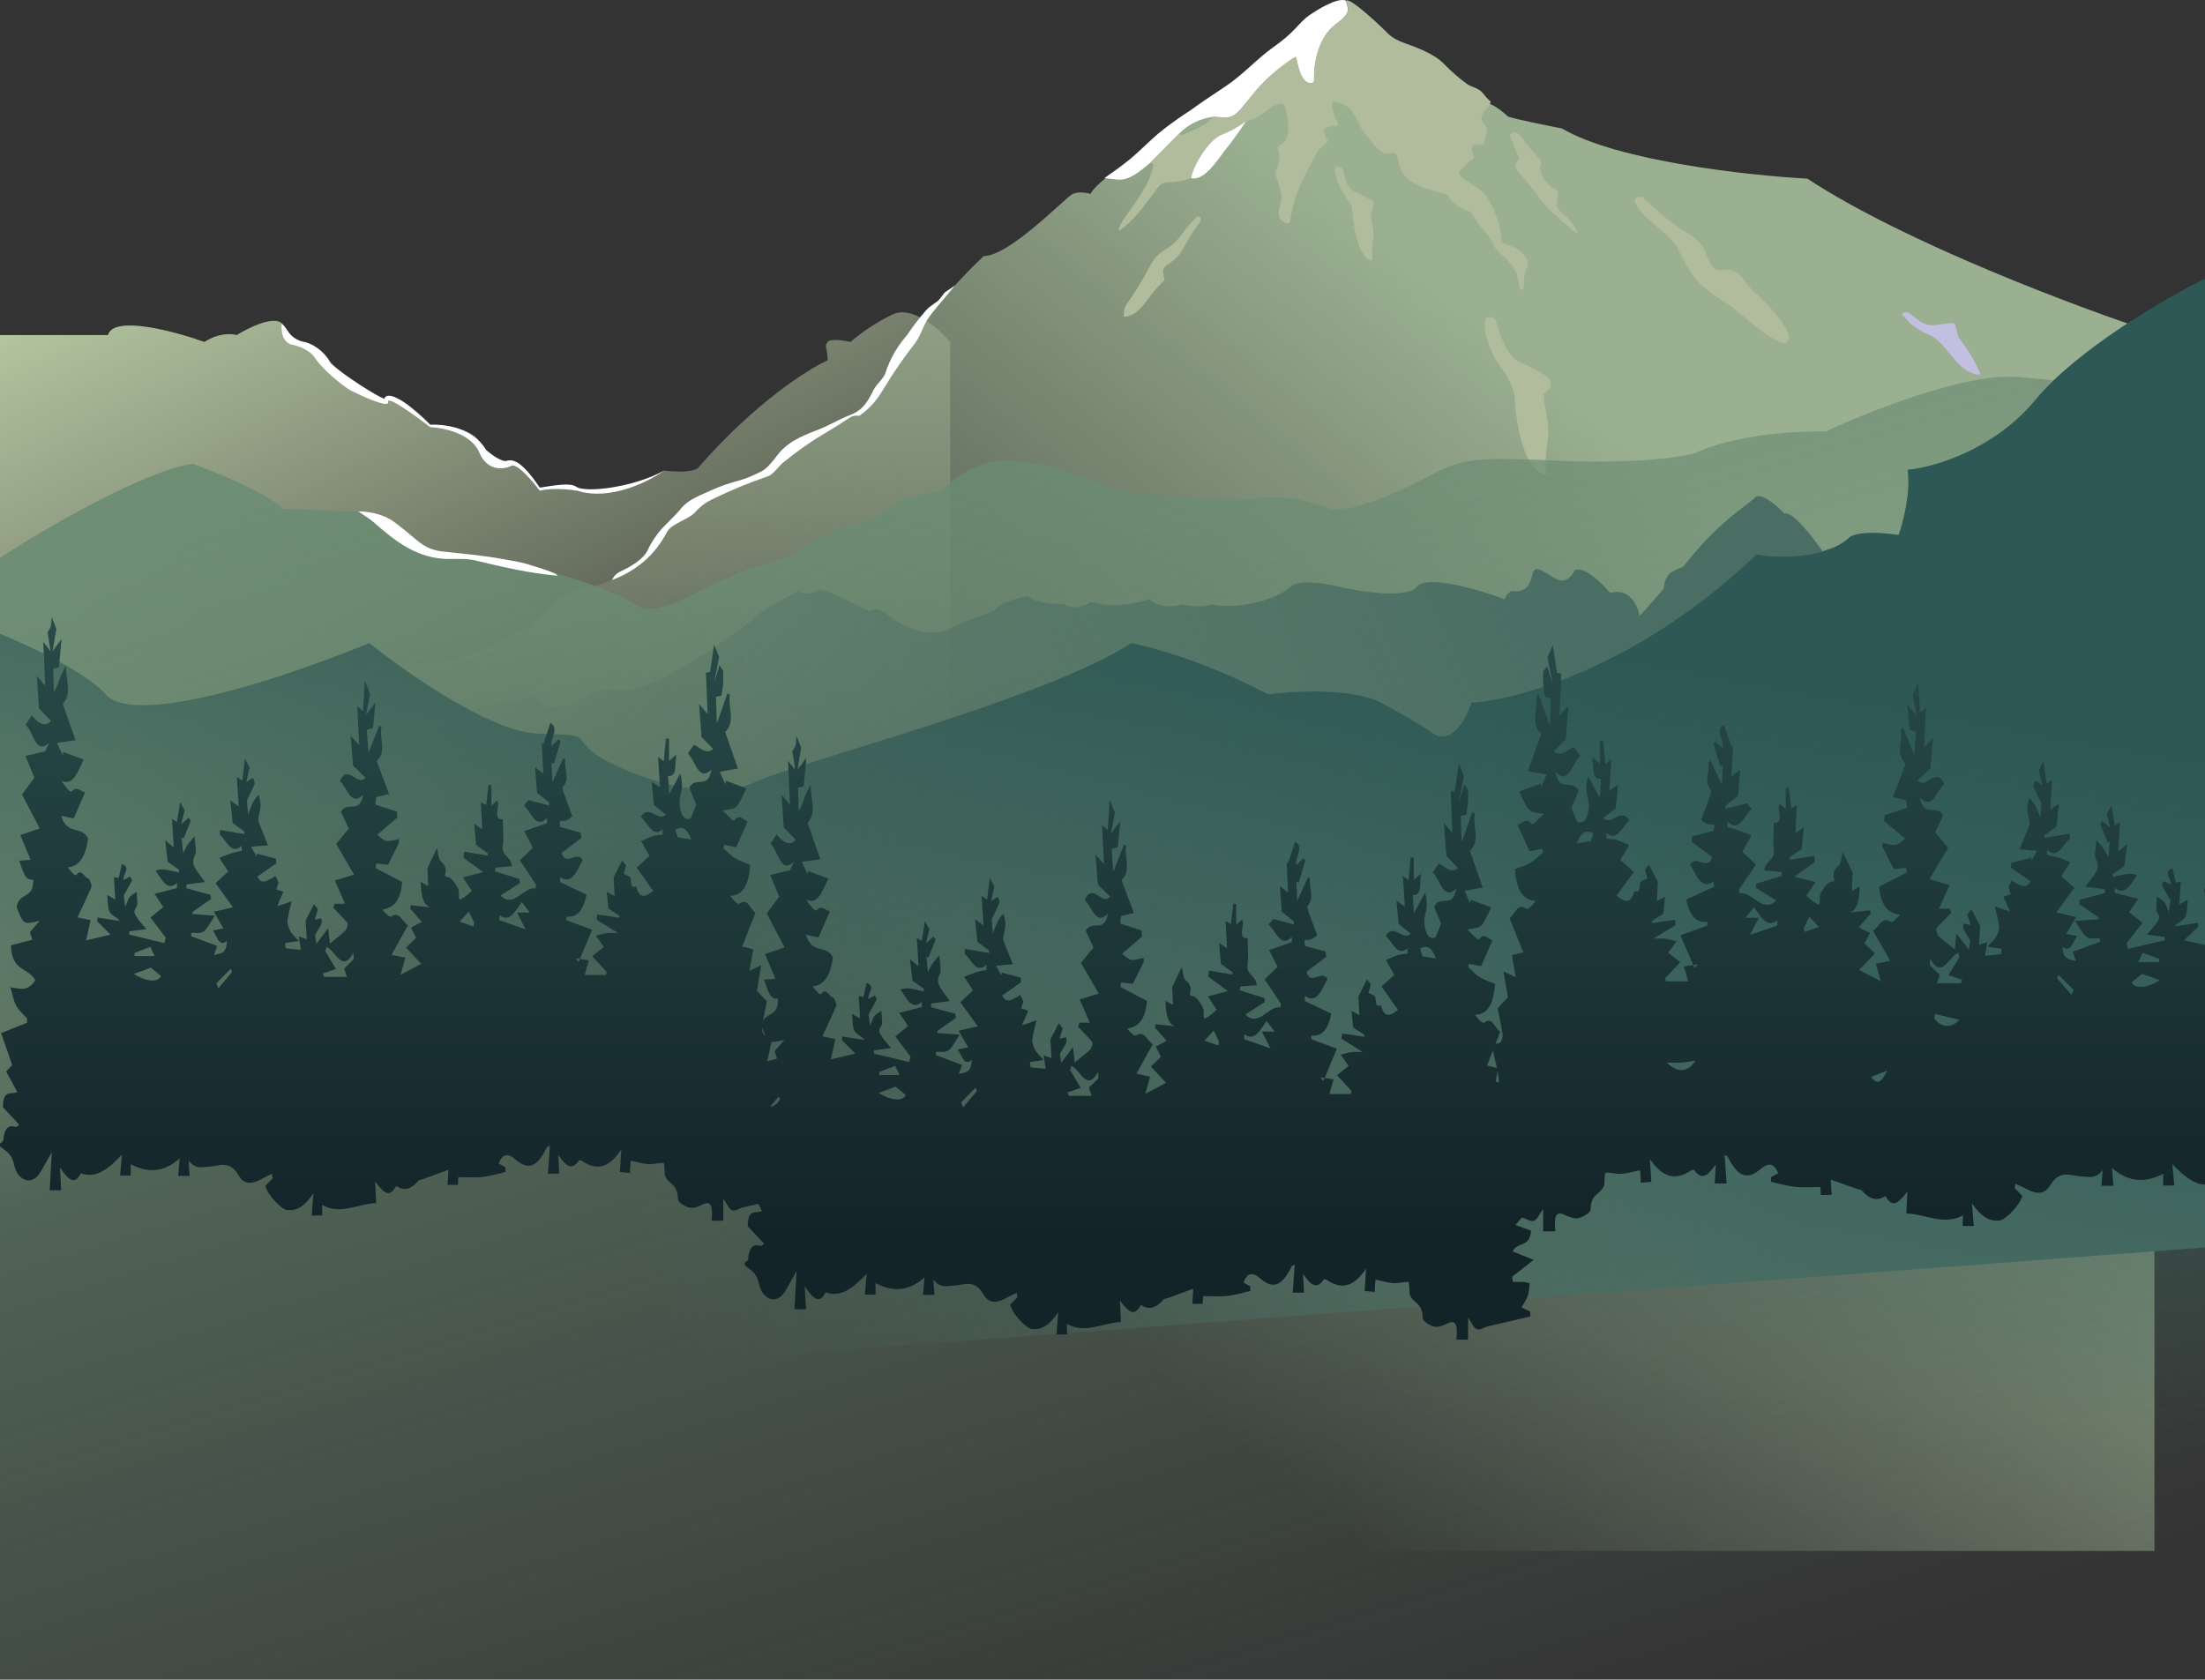 <svg width="1440" height="1097" viewBox="0 0 1440 1097" fill="none" xmlns="http://www.w3.org/2000/svg">
<rect x="0" y="0" width="1440" height="1097" fill="#333333" stroke="none"/>
<path d="M352.5 318.846C361.7 318.446 375.333 317.346 377.5 318.846C400.223 322.847 424.301 312.846 433.5 307.346C450.3 309.346 455.833 306.513 456.5 304.846C493.3 262.846 527.833 241.013 540.5 235.347C540.5 227.347 538 226.346 540.5 223.347C542.5 220.947 551.333 222.347 555.5 223.347C559.333 219.847 570.2 211.347 583 205.347C595.8 199.347 613.333 214.847 620.5 223.347V1054.35H-620V218.847H70.5C74.1 205.646 114 216.347 133.5 223.347C142.7 217.347 151.333 217.847 154.5 218.847C176.9 205.646 184.167 209.347 185 212.847C187.5 216.68 193.2 224.147 196 223.347C199.5 222.347 209.5 226.847 215 235.347C219.4 242.147 240.833 255.513 251 261.347C254.2 252.547 272.333 268.347 281 277.347C302.2 277.747 311.167 284.847 313 288.347C318.6 297.147 327 300.68 330.5 301.347C336.9 297.347 347.833 311.347 352.5 318.846Z" fill="url(#paint0_linear_183_1268)"/>
<path d="M1180.32 116.671C1243.74 158.459 1357.87 201.136 1407 217.251V1013H-50V434.526C48.66 433.971 251.383 433.193 272.995 434.526C294.606 435.86 330.938 417.67 346.403 408.409C354.233 399.888 373.064 382.847 385.749 382.847C398.434 382.847 419.615 365.435 428.62 356.73C428.228 354.877 427.915 350.617 429.794 348.394C431.673 346.171 439.582 338.207 443.301 334.502C443.771 327.389 479.124 314.868 496.742 309.496C506.138 300.605 528.807 281.6 544.31 276.71C559.814 271.82 570.346 260.966 573.674 256.15C587.768 223.697 625.353 183.354 642.383 167.239C659.414 167.239 695.824 128.896 700.522 126.674C704.281 124.895 709.919 125.933 712.268 126.674C714.147 120.005 749.461 95.37 766.883 83.885C770.015 83.885 776.514 83.107 777.454 79.996C778.394 76.884 785.284 70.919 788.612 68.326C793.506 67.4 804.116 63.769 807.404 56.657C810.693 49.544 820.911 43.32 825.609 41.097C830.308 39.06 840.174 34.207 842.053 31.095C843.932 27.983 849.1 22.019 851.449 19.425C859.671 14.054 877.524 4.199 883.161 7.756C888.799 11.312 909.001 28.502 918.397 36.652C932.491 35.318 956.373 55.36 966.553 65.548C974.07 66.881 981.822 73.142 984.758 76.106C989.926 77.884 1010.4 82.033 1019.99 83.885C1056.17 105.224 1141.95 114.634 1180.32 116.671Z" fill="url(#paint1_linear_183_1268)"/>
<path d="M879.079 0.384C879.399 2.624 880.719 4.914 880.189 7.034C878.979 11.914 872.859 14.804 869.399 18.304C861.019 26.764 857.769 40.724 858.199 52.354C858.212 52.805 858.061 53.245 857.774 53.591C857.486 53.937 857.083 54.166 856.639 54.234C849.989 55.244 847.579 42.824 846.549 37.764C846.528 37.66 846.482 37.563 846.415 37.481C846.348 37.399 846.263 37.335 846.166 37.293C846.07 37.252 845.965 37.235 845.861 37.244C845.757 37.253 845.657 37.287 845.569 37.344C837.496 42.537 830.193 48.521 823.659 55.294C819.409 59.694 814.919 65.874 810.409 71.064C804.219 78.174 801.149 76.844 792.599 76.184C783.779 77.371 776.269 81.051 770.069 87.224L751.139 106.324C745.419 111.114 737.489 118.164 729.969 117.314C726.839 116.954 724.389 116.764 721.359 116.284C723.659 114.551 725.919 112.961 728.139 111.514C739.799 103.914 749.409 92.584 759.829 84.494C765.503 80.094 771.379 75.947 777.459 72.054C782.766 68.154 790.319 62.984 800.119 56.544C811.499 49.064 820.939 38.284 831.899 30.564C837.453 26.664 842.126 22.691 845.919 18.644C848.939 15.454 851.769 12.154 855.369 9.744C860.309 6.434 873.279 -1.876 879.079 0.384Z" fill="white"/>
<path d="M973.58 66.384C972.14 70.734 968.03 72.594 967.45 77.304C967.403 77.677 967.476 78.024 967.67 78.344L971.01 83.704C971.104 83.856 971.167 84.025 971.192 84.203C971.218 84.38 971.207 84.561 971.16 84.734C970.34 87.661 969.66 90.614 969.12 93.594C969.089 93.763 969.009 93.919 968.89 94.041C968.771 94.165 968.617 94.249 968.45 94.284C966.77 94.624 965.073 94.707 963.36 94.534C963.066 94.505 962.769 94.54 962.49 94.635C962.211 94.731 961.955 94.885 961.741 95.088C961.527 95.291 961.359 95.538 961.248 95.811C961.137 96.085 961.087 96.379 961.1 96.674C961.193 98.647 961.666 100.497 962.52 102.224C962.596 102.378 962.619 102.553 962.585 102.722C962.55 102.89 962.461 103.043 962.33 103.154C957.683 107.174 954.803 109.914 953.69 111.374C951.77 113.884 954.99 116.144 956.79 117.384C961.66 120.754 968.2 124.004 971.34 129.064C976.76 137.824 979.84 147.027 980.58 156.674C980.632 157.356 980.906 158.002 981.359 158.514C981.812 159.025 982.42 159.373 983.09 159.504C988.79 160.624 997.73 165.854 997.88 172.724C997.95 175.754 995.17 178.194 995.36 181.304C995.53 184.174 995.52 188.354 994.23 189.124C994.073 189.219 993.897 189.274 993.714 189.285C993.532 189.297 993.349 189.264 993.181 189.189C993.014 189.115 992.866 189.001 992.751 188.857C992.636 188.714 992.556 188.545 992.52 188.364C992.02 185.897 991.5 183.387 990.96 180.834C989.52 173.914 982.79 168.294 977.6 163.324C976.646 162.417 975.876 161.264 975.29 159.864C973.823 156.364 971.78 153.324 969.16 150.744C966.406 147.337 963.86 143.747 961.52 139.974C960.54 138.374 959.07 137.744 957.4 137.224C952.113 135.584 948.103 132.361 945.37 127.554C945.287 127.408 945.178 127.281 945.047 127.18C944.917 127.078 944.768 127.005 944.61 126.964C936.89 124.944 931.736 123.381 929.15 122.274C918.49 117.714 915.01 114.594 912.91 103.834C911.67 97.494 909.29 100.734 905.18 100.384C900.72 100.004 894.72 91.124 891.75 87.684C884.86 79.724 886.16 70.634 873.94 66.804C872.52 66.357 871.366 66.344 870.48 66.764C870.133 66.931 869.953 67.204 869.94 67.584C869.74 73.024 872.17 76.274 873.85 80.704C873.909 80.859 873.931 81.026 873.914 81.191C873.897 81.356 873.841 81.515 873.75 81.656C873.66 81.796 873.538 81.913 873.393 81.998C873.249 82.083 873.087 82.133 872.92 82.144C870.58 82.314 865.15 82.714 864.66 85.554C864.35 87.414 866.17 90.034 867.02 91.924C867.166 92.264 867.103 92.557 866.83 92.804C864.28 95.124 861.72 96.814 860.01 99.864C852.34 113.564 844.89 127.314 842.8 143.144C842.49 145.504 841.83 146.674 839.24 145.444C831.1 141.584 837.19 134.314 836.89 128.564C836.716 125.111 835.516 120.727 833.29 115.414C832 112.344 834.7 108.764 835.37 105.774C836.02 102.924 834.94 99.874 834.72 96.834C834.692 96.424 834.782 96.014 834.979 95.653C835.175 95.292 835.47 94.994 835.83 94.794C844.18 90.214 841.01 78.644 839.62 71.134C838.35 64.234 829.9 69.924 827.24 72.264C823.253 75.784 818.75 78.101 813.73 79.214C808.37 83.114 802.94 86.114 797.44 88.214C789.94 91.084 779.04 107.934 777.97 116.364C773.39 117.944 768.516 118.824 763.35 119.004C757.95 119.184 757.23 121.234 754.36 124.964C747.34 134.054 741 143.594 731.45 150.304C731.339 150.383 731.206 150.424 731.071 150.42C730.935 150.416 730.805 150.368 730.7 150.283C730.594 150.197 730.519 150.08 730.487 149.949C730.454 149.817 730.466 149.678 730.52 149.554C731.56 147.114 732.7 144.694 734.36 142.464C739.173 135.997 743.643 129.301 747.77 122.374C750.43 117.924 751.45 114.144 753.08 109.024C753.566 107.491 752.92 106.591 751.14 106.324L770.07 87.224L771.1 87.994C771.373 88.201 771.663 88.241 771.97 88.114C780 84.844 787.68 81.894 792.6 76.184C801.15 76.844 804.22 78.174 810.41 71.064C814.92 65.874 819.41 59.694 823.66 55.294C830.193 48.521 837.496 42.537 845.57 37.344C845.657 37.287 845.757 37.253 845.861 37.244C845.965 37.235 846.07 37.252 846.167 37.293C846.263 37.335 846.349 37.399 846.415 37.481C846.482 37.563 846.528 37.66 846.55 37.764C847.58 42.824 849.99 55.244 856.64 54.234C857.083 54.166 857.486 53.937 857.774 53.591C858.061 53.245 858.212 52.805 858.2 52.354C857.77 40.724 861.02 26.764 869.4 18.304C872.86 14.804 878.98 11.914 880.19 7.034C880.72 4.914 879.4 2.624 879.08 0.384C882.18 -1.706 903.34 18.724 906.28 21.734C909.22 24.754 913.51 26.814 917.38 28.184C925.45 31.034 936.71 35.264 942.74 41.474C947.886 46.754 952.956 51.181 957.95 54.754C961.86 57.544 965.51 56.924 969.19 61.764C970.603 63.624 972.066 65.164 973.58 66.384Z" fill="#B0BC9C"/>
<path d="M813.73 79.214C809.356 85.861 804.81 92.138 800.09 98.044C795.63 103.634 786.79 118.374 777.97 116.364C779.04 107.934 789.94 91.084 797.44 88.214C802.94 86.114 808.37 83.114 813.73 79.214Z" fill="white"/>
<path d="M1020.22 139.264C1024.38 142.511 1027.73 146.581 1030.28 151.474C1030.34 151.575 1030.36 151.691 1030.34 151.805C1030.32 151.918 1030.27 152.024 1030.19 152.105C1030.11 152.186 1030 152.239 1029.89 152.255C1029.78 152.271 1029.66 152.25 1029.56 152.194C1028.63 151.714 1027.69 151.061 1026.74 150.234C1019.52 143.924 1011.97 137.794 1006.05 130.134C1001.41 124.124 997.05 118.234 991.93 112.604C989.1 109.494 988.99 107.644 991.54 104.394C992.57 103.084 991.46 101.834 990.99 100.754C989.277 96.821 987.593 92.878 985.94 88.924C985.807 88.604 985.857 88.321 986.09 88.074C988.9 85.144 991.65 86.514 993.67 89.494C996.843 94.168 1000.44 98.504 1004.45 102.504C1006.53 104.578 1006.97 106.918 1005.78 109.524C1005.64 109.831 1005.61 110.148 1005.69 110.474C1007.21 116.661 1010.73 121.181 1016.24 124.034C1016.67 124.26 1017.03 124.614 1017.25 125.049C1017.48 125.484 1017.56 125.978 1017.5 126.464L1016.49 134.244C1016.44 134.579 1016.53 134.921 1016.72 135.204C1017.71 136.664 1018.76 138.124 1020.22 139.264Z" fill="#B0BC9C"/>
<path d="M894.999 170.314C885.969 166.394 883.639 145.034 883.089 136.634C883.009 135.344 882.959 134.514 882.129 133.394C877.359 126.964 873.179 120.334 871.919 112.074C871.149 107.084 876.589 108.744 877.169 111.564C878.199 116.584 879.999 123.304 884.789 125.344C889.069 127.171 893.156 129.341 897.049 131.854C897.336 132.041 897.443 132.304 897.369 132.644C896.679 135.954 894.839 139.674 895.349 142.924C895.929 146.664 897.719 150.764 896.879 155.194C895.993 159.861 895.776 164.601 896.229 169.414C896.246 169.568 896.222 169.723 896.159 169.864C896.097 170.006 895.999 170.128 895.874 170.219C895.749 170.311 895.603 170.367 895.449 170.384C895.296 170.401 895.14 170.377 894.999 170.314Z" fill="#B0BC9C"/>
<path d="M1147.9 192.804C1151.52 196.234 1175.94 219.524 1165.71 224.254C1165.41 224.388 1165.07 224.399 1164.76 224.284C1150.18 218.704 1140.6 207.004 1128.07 198.454C1121.15 193.724 1112.88 189.054 1107.09 181.924C1102.36 176.084 1098.28 167.364 1094.54 159.984C1089.8 154.184 1083.75 149.464 1078.11 144.584C1074.58 141.524 1068.04 135.354 1067.58 130.514C1067.55 130.148 1067.67 129.838 1067.95 129.584C1069.15 128.518 1070.6 128.231 1072.31 128.724C1072.62 128.811 1072.89 128.964 1073.12 129.184C1083.23 138.811 1091.93 145.908 1099.22 150.474C1104.74 153.934 1110.62 157.314 1112.98 163.074C1115.3 168.741 1117.11 172.388 1118.42 174.014C1122.5 179.094 1127.17 174.434 1132 176.864C1134.77 178.244 1136.63 179.661 1137.59 181.114C1140.5 185.521 1143.93 189.418 1147.9 192.804Z" fill="#B0BC9C"/>
<path d="M772.04 152.684C775.51 147.754 778.13 144.994 782.04 141.344C782.286 141.124 782.553 141.098 782.84 141.264C785.05 142.584 784.39 144.304 783.04 146.014C778.2 152.134 775.58 157.354 772.1 163.374C769.54 167.804 766.64 170.214 762.53 172.834C758.25 175.544 759.64 178.354 760.41 182.394C760.44 182.557 760.431 182.725 760.382 182.882C760.333 183.039 760.246 183.18 760.13 183.294C756.496 186.821 753.18 190.614 750.18 194.674C745.96 200.374 742.03 206.104 734.37 206.904C734.09 206.938 733.946 206.814 733.94 206.534C733.84 203.188 734.417 200.624 735.67 198.844C741.097 191.138 746.026 183.121 750.46 174.794C753.54 169.014 755.74 166.234 760.84 163.094C765.97 159.924 768.82 157.254 772.04 152.684Z" fill="#B0BC9C"/>
<path d="M623.5 186.5C618.82 192.87 608.8 203.291 605.05 209.771C602.29 214.551 600.61 220.331 597.24 224.621C590.047 233.788 583.447 243.355 577.44 253.321C572.59 261.371 568.51 266.391 561.54 271.341C561.26 271.535 560.954 271.608 560.62 271.561C558.514 271.255 556.704 271.605 555.19 272.611C549.317 276.518 543.867 279.948 538.84 282.901C528.54 288.961 519.97 295.271 511.71 301.891C508.19 304.721 505.44 309.771 500.91 311.301C489.417 315.181 477.557 320.081 465.33 326.001C460.897 328.141 457.18 330.918 454.18 334.331C449.54 339.601 438.68 341.57 435.45 347.72C427.737 362.393 415.834 372.753 399.74 378.8C400.74 376.333 402.634 374.45 405.42 373.15C411.39 370.35 420.16 365.42 422.96 359.33C425.14 354.59 428.154 349.98 432 345.5C439.107 338.387 443.467 333.82 445.08 331.8C448.88 327.04 455.08 324.44 460.5 322C466.3 319.387 472.347 316.7 478.5 315C481.72 314.113 487.2 313.007 497 308C500.97 305.97 503.23 302.79 506 299.5C513.41 288.78 522.73 285.131 534.64 280.511C541.65 277.791 548.15 273.771 555.31 271.001C563.65 267.781 566.74 262.221 570.39 254.851C572.34 250.911 577.06 247.231 578.17 243.781C581.124 234.608 585.82 226.351 592.26 219.011C596.334 212.958 600.544 207.475 604.89 202.561C607.67 199.415 611.94 197.533 613.5 195.5L617 191C617.247 190.74 620 189 620 189L623.5 186.5Z" fill="white"/>
<path d="M1276.83 212.044L1278.79 219.664C1278.87 220.001 1279.03 220.317 1279.25 220.594C1284.78 227.661 1289.37 235.301 1293.02 243.514C1293.08 243.651 1293.1 243.802 1293.09 243.951C1293.07 244.101 1293.01 244.243 1292.92 244.364C1292.83 244.485 1292.71 244.58 1292.57 244.64C1292.43 244.7 1292.28 244.722 1292.13 244.704C1276.8 242.854 1272.29 223.934 1259.55 218.604C1255.06 216.718 1250.99 214.211 1247.35 211.084L1242.34 205.534C1242.29 205.475 1242.25 205.405 1242.22 205.33C1242.2 205.255 1242.19 205.175 1242.2 205.097C1242.21 205.018 1242.24 204.943 1242.28 204.875C1242.32 204.808 1242.37 204.749 1242.44 204.704C1244.18 203.524 1246.02 203.854 1247.7 205.174C1254.23 210.294 1257.59 213.524 1265.31 212.154C1268.56 211.581 1271.83 211.204 1275.12 211.024C1275.45 211.005 1275.77 211.113 1276.01 211.324L1276.83 212.044Z" fill="#C2BFE1"/>
<path d="M987.45 233.014C988.28 233.674 989.34 234.854 990.22 235.254C996.64 238.114 1002.88 241.341 1008.93 244.934C1012.01 246.754 1012.91 249.174 1012.56 252.534C1012.52 252.894 1012.37 253.201 1012.12 253.454L1008.39 257.204C1008.29 257.301 1008.22 257.419 1008.17 257.548C1008.12 257.677 1008.1 257.816 1008.11 257.954C1008.7 268.044 1012.5 276.724 1010.74 287.644C1009.59 294.758 1009.18 301.851 1009.52 308.924C1009.53 309.074 1009.5 309.223 1009.44 309.359C1009.37 309.495 1009.28 309.613 1009.16 309.704C1009.04 309.795 1008.9 309.855 1008.75 309.879C1008.6 309.904 1008.45 309.892 1008.31 309.844C993.45 304.994 989.84 271.984 989.14 259.484C988.7 251.674 982.24 242.134 977.47 236.334C973.39 228.704 969.48 219.844 969.55 211.324C969.58 207.484 973.05 205.794 976.06 208.174C976.313 208.374 976.493 208.628 976.6 208.934C979.4 217.314 981.82 226.114 987.45 233.014Z" fill="#B0BC9C"/>
<path d="M125.797 302.892C93.333 307.842 28.406 345.863 0 364.255V1097H1440V246.17C1416.81 258.546 1398.26 257.858 1391.88 255.967C1381.06 253.733 1350.96 248.645 1317.1 246.17C1283.25 243.695 1219.9 268.859 1192.46 281.75C1147.01 281.338 1117.1 290.86 1107.83 295.673C1098.94 298.423 1067.94 303.304 1015.07 300.829C948.985 297.735 954.783 300.829 918.261 318.361C889.043 332.387 873.237 333.487 868.985 332.284C843.478 322.796 825.507 324.205 819.71 326.096C771.014 327.334 736.425 321.455 725.217 318.361C713.816 313.205 685.217 302.479 662.029 300.829C638.841 299.179 621.063 313.549 615.072 320.94C605.797 321.971 585.739 325.684 579.71 332.284C572.174 340.534 544.348 344.66 530.435 354.457C519.304 362.295 504.541 367.349 498.551 368.895C492.947 370.271 476.174 375.908 453.913 387.459C431.652 399.01 421.063 398.46 418.551 396.741C395.826 382.715 357.681 372.333 341.449 368.895C291.362 369.308 251.014 346.035 237.101 334.347C219.478 333.934 194.976 332.8 184.928 332.284C174.261 321.971 141.063 308.392 125.797 302.892Z" fill="url(#paint2_linear_183_1268)"/>
<path d="M1507.33 387.541C1511.42 383.222 1522.44 381.725 1527.44 381.516L1559.35 805.817L321.347 898.937L288.307 459.678C288.697 464.863 329.354 458.763 349.634 455.065C356.697 468.974 377.839 458.96 387.527 452.215C390.967 449.95 403.253 450.196 408.966 450.602C428.202 450.359 471.846 419.966 491.263 404.8C495.29 399.684 513.057 390.124 521.437 385.984C527.321 389.553 532.531 386.821 534.4 385.009C537.531 383.971 557.803 393.946 567.547 399.062C571.755 396.339 577.096 399.347 579.24 401.191C600.105 417.272 616.122 413.794 621.523 410.045C627.296 406.803 642.425 401.286 649.268 398.933C652.867 393.447 665.657 390.179 671.603 389.23C674.326 393.438 688.045 394.512 694.565 394.523C701.307 398.829 709.34 395.417 712.514 393.173C727.293 397.677 743.984 393.814 750.482 391.32C756.975 397.65 767.398 396.231 771.798 394.73C782.409 397.141 789.257 395.757 791.355 394.763C811.712 398.748 836.116 389.892 842.646 383.384C847.871 378.178 865.532 380.994 873.709 383.054C888.173 386.478 918.754 391.298 925.364 383.179C931.974 375.061 966.304 385.281 982.642 391.407C983.938 387.298 986.589 386.096 987.752 386.008C999.407 387.639 999.654 377.592 1001.35 373.453C1003.04 369.314 1007.33 373.003 1015.72 377.887C1022.43 381.795 1026.94 375.874 1028.35 372.425C1034.55 369.552 1046.38 381.097 1051.52 387.228C1064.51 383.845 1069.72 395.887 1070.71 402.332C1072.58 400.586 1081.97 389.785 1086.42 384.603C1087.43 378.009 1087.97 378.47 1089.28 375.864C1090.32 373.78 1096.44 371.147 1099.37 370.091C1121.28 341.367 1141.47 329.82 1146.12 324.958C1149.84 321.068 1160.57 330.389 1165.47 335.536C1170.1 333.182 1184.01 351.022 1190.39 360.236C1193.45 358.669 1200.31 356.081 1203.28 358.264C1206.99 360.993 1212.8 371.587 1220.47 373.518C1226.6 375.062 1236.4 369.812 1240.54 366.994L1242.98 372.827C1253.81 372.815 1265.27 369.145 1269.64 367.312C1278.18 379.506 1309.6 389.711 1324.25 393.29C1325.5 394.365 1330.9 397.803 1342.52 402.946C1354.14 408.089 1365.92 407.37 1370.36 406.368C1379.64 412.489 1402.38 418.834 1412.59 421.242C1411.8 419.63 1413.54 416.458 1426.79 416.664C1443.35 416.922 1474.67 400.026 1482.63 392.408C1488.99 386.313 1501.75 386.624 1507.33 387.541Z" fill="url(#paint3_linear_183_1268)"/>
<path d="M69.013 453.517C56.95 439.393 17.978 421.251 0 413.946V1097H1440V182C1414.48 194.582 1356.6 228.024 1329.23 261.142C1301.86 294.259 1262.15 305.38 1245.72 306.8C1248.04 320.924 1242.82 341.095 1239.92 349.415C1216.72 346.006 1208.22 349.618 1206.86 351.85C1190.62 365.487 1160.27 364.432 1147.13 362.2C1070.58 435.253 991.124 457.17 960.967 458.996C952.151 483.834 940.669 482.738 936.029 479.086C932.356 476.448 920.37 468.736 901.812 458.996C883.254 449.255 844.978 451.285 828.159 453.517C789.651 433.062 752.573 422.672 738.848 420.034C681.434 457.17 523.689 496.74 491.792 511.351C459.895 525.962 403.061 503.437 387.982 491.87C372.904 480.303 388.562 480.303 350.866 479.086C320.709 478.112 265.228 439.312 241.257 420.034C157.165 454.126 84.092 471.172 69.013 453.517Z" fill="url(#paint4_linear_183_1268)"/>
<path d="M442.648 546.903C442.166 545.472 441.334 543.012 440.953 541.89C445.402 539.412 448.545 540.738 451.389 548.308C448.548 547.846 445.738 547.396 442.648 546.903ZM337.709 596.047C339.855 600.301 341.266 603.1 343.229 606.996C337.056 604.838 331.607 602.927 326.162 601.022C326.158 599.919 326.158 598.821 326.154 597.718C332.965 602.995 336.601 594.802 340.803 589.198C342.363 591.245 343.699 592.99 346.036 596.047C342.86 596.047 340.908 596.047 337.709 596.047ZM309.255 605.109C306.59 604.185 303.918 603.266 300.129 601.959C302.936 598.926 304.474 597.268 306.194 595.406C307.452 598.001 308.553 600.276 309.658 602.551C309.523 603.402 309.393 604.253 309.255 605.109ZM224.754 632.696C225.194 634.022 225.65 635.409 226.523 638.054C221.1 638.054 216.405 638.054 211.702 638.054C211.385 637.314 211.064 636.574 210.743 635.834C213.542 634.873 216.345 633.905 219.394 632.857C216.905 628.665 214.692 624.941 212.475 621.218C212.721 620.312 212.964 619.405 213.21 618.499C219.002 620.546 223.347 636.093 230.856 622.204C230.882 623.653 230.912 625.095 230.942 626.538C228.882 628.591 226.825 630.637 224.754 632.696ZM142.57 645.538C142.138 644.453 141.705 643.367 141.272 642.282C144.437 639.077 147.598 635.865 150.759 632.659C150.994 633.449 151.225 634.232 151.457 635.021C148.497 638.522 145.534 642.03 142.57 645.538ZM87.42 636.149C91.406 634.663 94.399 633.547 98.46 632.037C99.829 633.146 102.475 635.292 105.099 637.412C103.498 641.549 96.351 641.672 87.42 636.149ZM98.172 618.456C98.822 619.806 99.796 621.822 101.061 624.448C96.295 624.448 92.077 624.448 87.856 624.448C87.841 623.77 87.823 623.104 87.808 622.432C91.115 621.162 94.421 619.892 98.172 618.456ZM507.275 776.229C508.801 773.461 510.41 771.309 511.38 768.548C512.183 766.254 512.227 763.234 512.604 760.54C511.261 760.219 509.917 759.714 508.566 759.627C506.248 759.48 503.923 759.59 501.602 759.59C501.441 758.468 501.277 757.346 501.113 756.231C505.364 752.889 509.618 749.542 515.172 745.177C509.816 743.007 505.815 741.392 501.437 739.623C504.587 733.027 512.552 737.663 513.481 726.141C510.089 724.896 506.845 723.7 503.244 722.38C505.998 719.193 508.312 716.518 511.354 712.998C508.364 712.258 506.129 711.697 503.43 711.031C504.513 707.653 505.491 704.614 506.965 700.027C503.878 700.755 501.87 701.235 499.818 701.722C500.262 698.282 500.639 695.379 500.792 694.189C502.296 687.501 503.431 682.446 504.576 677.341C502.553 676.922 500.669 677.076 499.09 675.997C498.288 675.442 497.429 672.44 497.646 670.967C498.526 664.907 499.814 659.007 500.758 654.045C498.418 651.517 496.175 649.107 494.305 647.091C495.167 641.913 496.037 636.704 497.082 630.446C494.126 631.871 492.159 632.82 489.483 634.108C490.405 628.72 491.114 624.577 491.887 620.04C489.494 619.418 487.285 618.844 484.736 618.178C487.688 610.639 490.319 603.907 493.368 596.115C489.849 594.13 488.326 586.042 483.041 590.16C481.687 591.214 479.111 588.002 476.902 585.105C484.631 584.889 488.961 578.996 489.942 564.811C487.337 563.75 483.709 562.721 480.291 560.717C477.544 559.108 475.047 556.322 472.442 554.06C472.602 553.295 472.767 552.531 472.927 551.766C475.495 552.278 478.066 552.796 480.824 553.344C483.053 548.308 485.523 542.729 488.289 536.496C485.326 535.578 483.026 531.139 479.518 535.83C478.749 536.86 475.275 532.378 471.886 529.426C476.032 528.371 478.921 528.797 480.94 526.812C483.221 524.574 484.721 520.166 487.472 514.982C482.474 513.089 478.249 511.499 474.024 509.902C473.909 510.71 473.789 511.517 473.674 512.325C472.554 509.754 471.434 507.183 470.08 504.07C473.868 503.404 477.742 502.72 481.888 501.986C478.686 492.776 476.133 485.428 473.58 478.098C480.679 471.385 475.193 461.719 476.652 453.914C476.148 453.526 475.648 453.131 475.144 452.743C473.08 458.581 471.016 464.413 468.154 472.501C467.9 465.202 467.721 460.165 467.549 455.11C469.128 454.814 470.378 454.586 471.091 454.457C471.569 451.362 472.114 448.945 472.285 446.455C472.476 443.674 472.326 440.833 472.326 438.015C471.498 436.85 470.669 435.685 469.837 434.52C468.941 437.498 468.045 440.475 466.418 445.875C467.844 438.398 468.855 433.102 469.628 429.052C468.37 425.963 467.351 423.461 466.336 420.97C465.541 426.333 464.686 432.128 463.697 438.805C463.115 438.928 461.801 439.199 461.003 439.365C461.357 447.805 461.708 456.06 462.141 466.299C459.626 463.408 458.226 461.799 456.576 459.894C457.099 467.008 457.595 473.746 458.155 481.378C460.141 483.431 462.958 486.347 465.773 489.263C461.268 492.974 457.431 488.658 453.255 486.353C452.187 487.863 450.896 489.688 449.201 492.092C454.236 496.617 455.998 510.968 464.645 502.677C462.201 516.313 454.345 506.339 450.187 514.495C451.672 518.126 453.389 522.324 454.725 525.591C453.639 528.242 452.564 530.88 451.097 534.462C447.111 536.25 444.245 532.631 443.812 524.568C443.64 521.338 444.954 517.959 445.29 514.569C445.551 511.918 445.339 509.144 444.253 505.248C442.021 509.403 439.785 513.551 436.99 518.742C436.725 514.365 436.523 511.005 436.269 506.795C442.379 507.43 440.565 499.545 441.692 492.813C439.602 494.675 438.094 496.007 436.926 497.049C436.926 492.746 436.926 487.654 436.926 482.562C436.232 482.475 435.542 482.389 434.851 482.309C434.388 487.395 433.926 492.487 433.493 497.27C432.851 496.759 431.462 495.674 429.779 494.355C430.219 501.247 430.589 507.109 431.048 514.353C428.76 512.762 427.39 511.813 425.573 510.555C426.051 515.579 426.484 520.135 427.013 525.72C428.909 527.274 431.705 529.555 434.87 532.144C429.551 537.218 423.722 524.79 418.504 533.611C423.233 537.477 426.107 547.537 432.783 541.638C432.78 542.809 432.78 543.98 432.776 545.146C430.682 545.435 428.562 545.454 426.506 546.07C424.121 546.779 421.792 548.006 418.642 549.35C420.725 552.987 422.374 555.872 424.17 559.01C421.426 561.519 418.702 564.009 415.806 566.666C419.183 571.438 422.733 576.45 426.554 581.856C420.18 587.01 417.478 586.085 415.403 578.959C412.301 579.588 412.559 579.495 411.79 573.7C411.607 572.338 409.084 571.82 407.292 570.698C407.535 569.853 408.196 567.585 408.864 565.286C407.949 564.114 406.945 562.826 406.285 561.975C404.56 565.44 402.814 568.935 400.739 573.102C400.877 575.766 401.097 580.068 401.366 585.314C399.384 584.242 397.992 583.484 396.23 582.528C396.641 586.572 396.965 589.79 397.335 593.415C399.335 594.716 401.959 596.423 404.587 598.131L404.467 599.475C402.023 599.08 399.582 598.643 397.137 598.291C394.79 597.958 392.438 597.712 390.087 597.428C389.945 598.532 389.8 599.629 389.65 600.726C393.778 603.297 397.906 605.868 403.59 609.406C400.201 609.406 398.145 609.209 396.107 609.462C394.099 609.708 392.11 610.405 389.12 611.157C391.274 614.159 392.606 616.027 394.349 618.462C391.763 620.54 389.337 622.488 386.754 624.565C389.927 628.018 393.073 631.445 396.219 634.872C396.044 635.52 395.868 636.173 395.693 636.827C391.147 636.827 386.597 636.827 381.802 636.827C382.701 633.676 383.5 630.884 384.537 627.247C382.477 626.938 380.551 626.643 378.663 626.353C378.401 626.976 378.14 627.598 377.883 628.215C377.144 627.444 376.408 626.674 375.669 625.903C376.662 626.057 377.659 626.205 378.663 626.353C380.98 620.829 383.391 615.096 386.683 607.261C380.391 604.918 375.158 602.976 369.929 601.028C369.922 600.233 369.914 599.438 369.907 598.643C376.349 599.426 380.853 595.431 382.996 584.316C377.334 581.622 371.53 578.86 365.727 576.098C365.772 574.983 365.816 573.873 365.861 572.763C373.624 578.342 376.64 568.67 380.566 561.784C376.457 555.145 369.59 566.5 366.802 557.037C371.06 553.825 375.393 550.552 379.723 547.291C379.543 546.113 379.368 544.942 379.189 543.771C374.919 542.612 370.646 541.453 365.902 540.17C365.171 535.812 365.178 536.219 368.832 536.071C370.635 535.997 372.411 534.098 373.8 533.266C371.65 527.397 369.661 522.046 367.738 516.634C367.473 515.894 367.306 514.193 367.485 514.014C372.602 508.94 368.13 502.042 369.175 496.241C368.75 495.846 368.321 495.458 367.895 495.063C365.745 499.798 363.592 504.532 360.774 510.734C360.509 505.229 360.33 501.53 360.151 497.838C360.677 498.177 361.2 498.516 361.726 498.855C363.155 494.034 364.589 489.207 366.022 484.386C365.656 483.831 365.29 483.271 364.924 482.716C363.387 484.208 361.857 485.693 360.315 487.191C358.938 482.241 365.671 475.922 359.453 472.094C358.068 476.274 356.4 481.292 354.735 486.316L353.814 485.046C354.131 491.328 354.444 497.616 354.829 505.297C352.552 503.515 351.19 502.449 349.443 501.08C349.865 506.752 350.261 512.041 350.69 517.799C352.847 519.525 355.68 521.788 358.512 524.056C358.505 524.734 358.498 525.406 358.49 526.084C354.355 524.975 350.216 523.865 345.17 522.509C344.95 522.768 343.729 524.198 342.08 526.121C347.099 530.455 349.895 541.853 357.161 534.271C357.229 535.387 357.296 536.49 357.363 537.6C355.142 538.37 352.925 539.135 350.708 539.906C348.241 540.769 345.778 541.644 342.345 542.846C344.498 546.995 346.163 550.194 347.991 553.714C345.293 556.328 342.524 559.016 339.523 561.92C342.845 566.932 346.461 572.381 350.078 577.837C349.969 578.651 349.861 579.452 349.757 580.26C341.882 579.027 335.38 593.625 326.934 584.883C331.14 582.195 335.347 579.507 339.553 576.82C339.456 575.907 339.359 574.995 339.265 574.083C333.921 572.437 328.584 570.79 323.243 569.144C323.351 568.325 323.46 567.505 323.568 566.691C327.046 566.37 330.525 566.056 334.414 565.699C333.387 558.615 327.203 559.497 328.379 551.624C328.543 550.502 328.733 549.337 328.718 548.197C328.655 543.814 328.517 539.437 328.405 535.054C323.456 535.683 324.527 530.806 325.326 526.041C325.441 525.332 325.076 524.407 324.792 522.792C323.202 524.204 321.761 525.486 320.907 526.244C320.907 522.274 320.907 517.509 320.907 512.75C320.276 512.67 319.649 512.602 319.018 512.522C318.496 517.102 317.977 521.67 317.503 525.832C316.928 525.511 315.469 524.703 313.987 523.883C314.308 529.956 314.592 535.208 314.931 541.638C312.748 540.152 311.479 539.289 309.695 538.081C310.128 542.803 310.501 546.902 310.953 551.816C313.08 553.363 315.82 555.36 318.559 557.351L318.391 558.794C313.315 557.949 308.24 557.105 303.16 556.26C302.996 557.567 302.832 558.868 302.664 560.169C306.918 563.294 311.166 566.42 315.551 569.644C312.132 570.532 307.848 571.635 302.358 573.053C304.698 576.635 306.206 578.947 308.131 581.887C305.907 583.675 303.78 585.943 301.447 587.078C299.67 587.941 299.558 587.306 299.711 582.725C299.816 579.594 294.117 572.159 292.352 572.905C291.829 573.127 291.139 572.276 290.519 571.919C292.281 566.241 289.922 564.589 287.507 562.012C286.276 560.699 286.081 556.723 285.391 553.856C283.126 558.64 281.379 562.32 279.128 567.073C279.24 569.305 279.449 573.639 279.699 578.7C277.859 577.689 276.404 576.881 274.743 575.969C275.064 583.613 275.624 590.407 280.849 592.638C276.635 592.157 272.425 591.683 268.212 591.202C268.115 591.966 268.014 592.731 267.913 593.495C270.22 596.127 272.526 598.747 275.501 602.138C272.884 603.488 270.936 604.505 268.38 605.831C269.458 607.964 270.387 609.801 271.757 612.513C269.678 614.541 267.633 616.527 265.222 618.875C268.249 622.136 271.436 625.576 275.112 629.54C270.014 632.24 265.95 634.392 261.572 636.71C262.804 632.296 263.688 629.121 264.696 625.515C261.266 624.787 258.273 624.146 255.757 623.616C259.333 617.155 262.576 611.293 266.401 604.376C262.561 601.596 260.673 595.166 255.824 598.476C254.317 599.506 251.835 596.645 249.733 594.161C256.38 592.811 261.561 589.433 262.621 576.049C257.306 573.263 251.316 570.112 245.326 566.975C245.467 565.97 245.609 564.971 245.751 563.973C248.233 564.256 250.719 564.533 253.436 564.836C255.679 560.335 258.183 555.317 260.684 550.299C260.576 549.529 260.464 548.758 260.348 547.987C257.635 548.456 254.869 549.677 252.223 549.165C250.002 548.733 247.923 546.28 246.416 545.189C250.946 541.292 255.216 537.625 259.482 533.957C259.363 532.65 259.247 531.337 259.127 530.03C254.794 528.624 250.461 527.225 245.176 525.511C245.303 524.395 245.643 521.411 245.733 520.61C248.998 519.833 251.301 519.284 254.111 518.619C251.088 510.592 248.554 503.854 246.001 497.073C252.801 491.038 247.587 482.05 249.092 474.973C248.621 474.609 248.147 474.239 247.677 473.875C245.527 479.368 243.378 484.855 240.716 491.636C240.257 485.767 239.921 481.446 239.556 476.767C241.287 476.243 242.68 475.824 243.59 475.546C244.124 470.158 244.594 465.424 245.262 458.667C242.922 461.756 241.291 463.907 239.093 466.798C240.112 461.515 240.97 457.064 241.732 453.113C240.623 450.419 239.586 447.885 238.283 444.723C237.831 451.886 237.41 458.581 237.036 464.468C236.45 463.963 234.894 462.613 233.297 461.232C233.73 469.794 234.107 477.328 234.577 486.649C232.095 483.955 230.796 482.543 228.975 480.558C229.539 487.327 230.042 493.375 230.606 500.063C232.666 502.085 235.447 504.81 238.638 507.929C233.148 514.143 227.071 498.294 222.007 510.186C226.803 514.353 229.259 527.397 237.178 518.921C234.756 532.52 226.963 522.583 222.634 530.239C224.168 533.506 225.84 537.076 227.74 541.132C225.176 544.282 222.455 547.624 219.559 551.181C222.746 556.674 226.448 563.041 231.233 571.277C226.366 572.751 222.951 573.787 218.685 575.075C220.999 580.389 223.003 584.994 225.291 590.253C222.828 590.253 220.66 590.253 218.491 590.253C218.219 591.146 217.95 592.034 217.681 592.922C220.391 595.751 223.115 598.544 225.803 601.441C226.336 602.015 227.183 603.211 227.086 603.698C226.78 605.239 226.303 607.187 225.53 607.89C222.328 610.818 218.991 613.339 215.453 616.218C215.11 613.167 214.83 610.633 214.337 606.219C211.642 609.776 209.37 612.778 206.589 616.452C206.205 613.641 205.884 611.299 205.787 610.596C207.675 607.366 208.996 605.381 210.075 603.075C210.377 602.428 209.967 600.868 209.885 599.728C208.53 600.036 207.175 600.35 205.544 600.72C206.268 598.347 206.973 596.029 207.634 593.859C206.731 592.737 205.846 591.633 205.022 590.598C203.417 593.748 201.566 597.391 199.58 601.294C199.767 604.364 200.017 608.481 200.319 613.401C198.386 612.735 197.109 612.304 195.135 611.619C195.631 614.745 195.967 616.847 196.52 620.324C193.194 620.059 189.943 619.898 186.719 619.362C186.435 619.313 186.308 616.742 186.196 615.953C188.816 615.552 191.22 615.189 195.094 614.603C192.317 611.397 190.694 610.097 189.574 608.05C188.615 606.299 187.562 603.506 187.749 601.484C188.118 597.545 189.328 593.822 190.511 588.594C184.442 591.085 181.288 591.639 180.979 591.929C182.557 588.286 183.819 585.364 185.077 582.454C183.606 581.955 182.136 581.449 180.493 580.894C180.882 579.692 181.531 577.683 181.923 576.462C181.18 574.835 180.538 573.3 179.777 571.956C179.699 571.814 178.941 572.991 178.444 573.183C174.813 574.644 171.051 578.521 168.095 572.523C172.103 569.705 176.269 566.79 180.43 563.868C180.352 562.838 180.269 561.815 180.187 560.785C176.037 559.707 171.883 558.628 167.733 557.549C167.655 558.141 167.573 558.732 167.49 559.324C166.375 557.296 165.262 555.268 164.038 553.043C167.826 552.716 171.409 552.401 175.003 552.087C172.645 546.187 170.737 541.502 168.909 536.737C168.659 536.09 168.64 534.98 168.771 534.197C169.218 531.491 170.125 528.852 170.193 526.146C170.256 523.772 169.427 521.337 168.991 518.927C167.815 520.431 166.498 521.714 165.497 523.489C164.452 525.357 163.71 527.693 161.993 531.879C161.538 526.362 161.284 523.267 161.239 522.718C163.538 517.922 165.083 515.037 166.319 511.832C166.557 511.215 165.449 508.145 165.184 508.225C163.87 508.62 162.635 509.692 160.814 510.894C161.597 507.467 162.377 504.07 163.008 501.321C161.993 499.385 161.056 497.597 159.989 495.563C159.373 500.544 158.768 505.414 158.212 509.896C157.507 509.403 156.156 508.453 154.674 507.417C155.085 513.884 155.443 519.568 155.891 526.676C153.495 524.975 152.11 523.988 150.393 522.768C150.908 527.705 151.39 532.298 151.935 537.507C154.084 539.086 156.779 541.065 159.477 543.05C159.496 543.611 159.515 544.178 159.537 544.739C154.286 543.857 149.035 542.969 143.783 542.082C143.694 543.099 143.601 544.116 143.511 545.133C147.982 548.881 151.046 558.776 157.831 552.401C157.858 553.511 157.88 554.633 157.906 555.743C155.741 556.223 153.554 556.569 151.408 557.222C149.05 557.943 146.728 558.954 143.265 560.261C145.549 563.825 147.157 566.34 148.997 569.213C146.314 571.715 143.664 574.175 140.76 576.881C144.026 581.388 147.448 586.116 152.17 592.638C147.254 593.754 143.955 594.506 139.678 595.48C142.055 599.635 143.821 602.73 145.911 606.398C143.869 606.799 141.97 607.181 139.122 607.748C142.082 612.328 143.336 618.894 148.135 614.455C148.019 623.511 143.873 622.512 139.697 623.807C140.462 621.723 140.91 620.515 141.887 617.852C135.998 615.651 130.385 613.555 124.768 611.459C124.824 610.725 124.884 609.998 124.939 609.264C127.657 609.061 130.65 609.961 133.016 608.352C135.438 606.712 137.248 602.619 140.372 598.075C134.356 597.625 130.03 597.305 125.697 596.984L125.817 595.56C129.814 592.774 133.811 589.987 137.808 587.201C137.711 586.282 137.61 585.364 137.506 584.451C132.206 583.003 126.903 581.554 121.599 580.099C121.666 579.292 121.734 578.478 121.801 577.664C125.376 577.208 128.955 576.746 133.979 576.104C131.251 572.418 129.683 570.643 128.377 568.454C126.686 565.619 124.884 563.319 127.406 558.313C128.56 556.026 127.242 550.342 127.048 546.193C125.54 548.012 123.98 549.726 122.543 551.686C121.73 552.79 121.121 554.294 119.614 557.142C119.162 552.679 118.867 549.738 118.569 546.797C119.009 547.143 119.449 547.494 119.886 547.84C121.454 543.894 123.021 539.949 124.585 536.003C124.148 535.356 123.708 534.702 123.267 534.055C121.842 535.294 120.409 536.533 118.289 538.37C119.184 534.838 119.942 531.861 120.603 529.271C119.662 527.582 118.785 526.004 117.647 523.951C116.956 528.285 116.255 532.668 115.587 536.823C115.139 536.546 113.803 535.732 112.343 534.832C112.698 540.781 113.026 546.286 113.452 553.431C110.94 551.353 109.708 550.336 107.846 548.789C108.458 553.856 108.969 558.116 109.548 562.881C111.649 564.361 114.306 566.229 116.964 568.097C116.919 568.695 116.878 569.292 116.833 569.89C114.243 569.292 111.66 568.584 109.063 568.134C106.682 567.727 104.282 567.591 101.673 568.651C105.689 574.372 109.048 582.553 115.609 576.684C115.605 577.806 115.601 578.922 115.598 580.044C111.056 581.203 106.514 582.362 100.878 583.798C103.181 587.269 104.797 589.71 106.622 592.466C103.83 594.74 101.132 596.947 98.295 599.265C101.531 603.538 104.883 607.964 108.234 612.39C107.958 613.586 107.682 614.782 107.402 615.978C99.695 614.122 91.988 612.273 84.281 610.417C84.344 609.721 84.408 609.024 84.471 608.327C87.703 607.883 90.932 607.434 95.537 606.805C92.794 603.488 91.122 601.935 89.827 599.758C88.677 597.829 86.293 596.091 89.2 592.213C90.166 590.925 89.293 585.869 89.263 582.534C87.737 583.588 86.069 584.304 84.729 585.808C83.766 586.899 83.236 589.05 81.814 592.348C81.15 587.454 80.814 584.988 80.806 584.938C83.109 580.74 84.665 577.911 86.218 575.081C85.837 574.2 85.453 573.324 85.072 572.443C83.613 573.213 82.153 573.978 80.72 574.736C79.772 571.204 86.05 566.531 79.548 564.281C79.007 566.734 78.246 570.18 77.533 573.423C76.742 573.281 75.491 573.059 74.376 572.862C74.689 577.806 74.965 582.171 75.301 587.528C73.136 586.295 71.808 585.543 69.986 584.507C70.516 588.65 70.304 593.353 71.621 595.61C73.17 598.254 76.051 598.766 78.22 601.528C73.353 600.776 68.493 600.024 63.627 599.271C63.563 600.073 63.5 600.868 63.436 601.657C65.952 604.185 68.467 606.706 72.188 610.442C66.291 611.841 61.503 612.982 56.207 614.239C57.386 608.981 58.301 604.9 59.182 600.985C55.808 600.264 52.856 599.635 50.631 599.161C53.975 591.991 57.032 585.758 59.753 579.144C60.062 578.392 58.555 574.009 57.748 573.891C55.125 573.515 53.315 566.771 49.851 571.487C49.123 572.48 46.294 569.249 44.268 566.543C51.889 565.89 55.935 559.349 57.558 547.617C53.218 538.987 43.812 545.848 39.909 532.835C43.021 533.488 45.701 534.049 48.101 534.548C50.564 528.963 52.975 523.489 55.673 517.38C52.632 517.213 50.359 512.941 46.903 516.831C45.843 518.027 42.364 513.348 40.121 509.976C47.589 513.403 50.516 504.754 54.654 496.105C49.851 494.336 45.559 492.752 41.271 491.173C41.174 491.913 41.077 492.653 40.98 493.393C39.83 490.859 38.681 488.326 37.266 485.206C41.207 484.639 45.018 484.097 49.329 483.474C46.138 474.4 43.6 467.187 40.987 459.752C47.474 452.977 42.73 443.582 43.055 434.791C41.767 437.343 40.3 439.711 39.244 442.509C38.136 445.444 37.419 448.785 35.165 451.732C35.034 446.899 34.907 442.078 34.762 436.733C36.21 436.394 37.501 436.092 38.52 435.852C39.054 429.946 39.539 424.57 40.207 417.185C37.986 420.28 36.43 422.45 34.325 425.39C35.266 419.817 36.105 414.867 36.807 410.706C35.77 408.055 34.829 405.663 33.784 403C33.612 404.837 33.609 407.112 33.146 409.097C32.821 410.49 31.877 411.483 31.063 412.913C31.634 416.562 32.302 420.828 33.008 425.335C31.317 423.159 29.891 421.322 28.268 419.232C28.693 428.953 29.055 437.331 29.518 447.904C27.032 444.951 25.808 443.49 24.069 441.425C24.517 448.465 24.924 454.796 25.424 462.637C27.312 464.61 30.332 467.754 33.284 470.842C30.328 474.708 25.256 473.376 20.781 467.248C19.523 469.135 18.265 471.034 16.691 473.407C21.77 477.297 23.032 493.769 32.209 485.107C30.97 487.654 29.727 490.206 29.443 490.779C24.711 491.876 21.259 492.684 16.612 493.763C18.978 499.514 20.71 503.725 22.457 507.966C19.96 511.32 17.224 515 14.332 518.89C17.683 525.27 21.36 532.274 25.995 541.101C21.218 542.723 17.739 543.9 13.242 545.423C15.731 551.366 17.799 556.316 20.008 561.587C17.825 561.753 15.634 561.926 12.48 562.166C15.101 568.275 15.881 575.507 21.647 574.452C22.363 587.62 12.257 582.319 10.883 592.503C15.332 603.987 15.332 603.987 25.846 601.417C23.785 603.852 21.721 606.281 19.516 608.882C19.952 610.288 20.419 611.78 21.038 613.771C16.28 615.022 11.682 616.237 7.147 617.433C7.659 634.762 18.154 631.587 23.058 640.143C18.433 647.849 12.82 645.877 6.785 644.798C8.08 649.082 8.86 653.687 10.6 656.868C12.495 660.333 15.283 662.466 17.683 665.184C17.698 666.109 17.713 667.027 17.732 667.958C12.216 670.171 6.699 672.385 0.761 674.764C3.232 681.934 5.345 688.074 7.957 695.656C7.588 696.045 6.084 697.648 4.023 699.842C6.442 704.318 8.789 708.652 11.223 713.158C7.965 715.513 1.986 710.667 1.9 723.157C4.777 726.246 8.554 730.302 12.548 734.586C12.309 734.741 11.137 736.276 10.159 735.992C5.695 734.679 2.859 736.682 2.131 744.709C2.049 745.609 0.739 746.219 0 746.959C0 747.557 0 748.155 0 748.759C3.523 751.786 7.636 753.019 9.23 760.762C11.353 771.088 20.453 774.318 25.513 766.846C28.152 762.956 30.429 758.388 33.821 752.47C33.325 761.606 32.911 769.294 32.467 777.419C35.034 777.419 37.3 777.419 39.957 777.419C39.681 772.327 39.438 767.74 39.155 762.451C46.929 774.269 49.795 771.698 52.856 766.359C62.974 770.003 71.035 763.259 79.608 754.203C79.149 759.492 78.806 763.456 78.425 767.851C80.802 767.851 82.93 767.851 85.371 767.851C85.371 765.317 85.371 762.87 85.371 760.373C96.09 765.977 106.562 766.261 117.367 756.57C116.971 761.169 116.71 764.233 116.382 768.036C118.912 768.036 121.274 768.036 123.846 768.036C123.633 764.941 123.432 762.063 123.148 757.957C127.701 764.004 131.952 762.149 136.718 761.976C142.671 761.767 149.93 757.353 155.756 767.574C160.015 775.033 166.304 772.66 171.891 769.466C173.742 768.406 175.657 767.629 177.541 766.729C177.717 767.648 177.888 768.579 178.064 769.503C176.478 771.174 174.891 772.838 173.339 774.466C174.332 779.952 183.602 789.767 187.234 790.266C193.556 791.129 198.983 788.028 204.719 779.293C204.212 785.612 203.898 789.471 203.547 793.866C205.936 793.866 208.037 793.866 210.504 793.866C210.433 791.45 210.37 789.28 210.306 786.949C222.32 793.848 233.767 786.099 245.677 785.827C245.434 780.865 245.221 776.537 244.982 771.71C251.842 780.927 254.764 781.45 258.769 774.589C263.916 778.208 268.592 776.586 273.082 771.445C274.019 770.379 275.433 770.428 276.635 769.99C281.924 768.055 287.216 766.119 292.867 764.047C292.762 765.829 292.534 769.664 292.281 773.893C294.43 773.893 296.554 773.893 299.043 773.893C299.167 771.624 299.29 769.392 299.316 768.844C304.836 768.844 310.068 769.281 315.264 768.714C320.242 768.172 325.18 766.587 330.133 765.465C330.129 764.467 330.125 763.468 330.118 762.463C328.647 761.65 327.173 760.83 325.621 759.96C328.058 753.679 331.562 752.926 336.44 757.174C344.823 764.479 350.544 762.488 356.796 750.109C357.128 749.45 357.438 748.759 359.102 748.352C358.695 754.209 358.289 760.065 357.833 766.575C360.285 766.575 362.696 766.575 365.238 766.575C365.029 762.642 364.85 759.147 364.596 754.338C369.015 760.651 373.061 765.373 378.028 758.049C378.442 757.433 379.726 758.031 380.495 758.53C389.262 764.294 397.432 763.462 405.714 750.836C405.355 756.681 405.117 760.509 404.811 765.496C406.874 765.687 408.916 765.878 411.387 766.106C411.529 763.264 411.648 760.842 411.767 758.432C412.171 758.351 412.506 758.179 412.824 758.246C416.403 758.98 419.975 760.182 423.565 760.386C426.86 760.564 430.182 759.405 433.478 759.603C433.847 759.621 434.116 764.553 434.112 767.142C435.784 773.806 442.689 772.302 442.734 783.343C442.741 785.279 447.488 788.201 450.194 788.768C452.971 789.347 456.024 788.114 458.79 786.746C464.037 784.157 465.75 786.98 464.742 797.3C467.284 797.3 469.822 797.3 472.364 797.3C472.364 792.584 472.364 787.868 472.364 782.862C474.301 785.587 475.984 789.717 478.107 790.476C480.384 791.295 483.079 788.947 485.542 788.534C494.682 786.401 503.822 784.268 512.963 782.135C512.944 781.05 512.925 779.959 512.907 778.88C511.164 778.06 509.421 777.24 507.275 776.229Z" fill="url(#paint5_linear_183_1268)"/>
<path d="M929.044 624.605C928.562 623.175 927.726 620.715 927.349 619.593C931.794 617.115 934.94 618.44 937.781 626.01C934.944 625.554 932.134 625.098 929.044 624.605ZM824.102 673.75C826.252 678.01 827.662 680.803 829.626 684.699C823.453 682.542 818.004 680.631 812.558 678.726C812.555 677.628 812.555 676.525 812.551 675.421C819.362 680.698 822.997 672.512 827.2 666.908C828.76 668.948 830.096 670.693 832.432 673.75C829.256 673.75 827.304 673.75 824.102 673.75ZM795.652 682.807C792.983 681.894 790.315 680.97 786.526 679.663C789.333 676.636 790.871 674.971 792.591 673.116C793.849 675.711 794.95 677.98 796.055 680.255C795.92 681.105 795.79 681.956 795.652 682.807ZM711.151 710.407C711.588 711.732 712.047 713.113 712.917 715.757C707.497 715.757 702.799 715.757 698.1 715.757C697.779 715.024 697.461 714.278 697.141 713.538C699.94 712.576 702.743 711.609 705.792 710.561C703.302 706.375 701.089 702.645 698.872 698.921C699.119 698.015 699.361 697.109 699.604 696.209C705.4 698.249 709.744 713.803 717.253 699.908C717.279 701.357 717.309 702.799 717.339 704.242C715.279 706.295 713.223 708.341 711.151 710.407ZM628.969 723.248C628.536 722.156 628.103 721.071 627.67 719.986C630.831 716.781 633.996 713.575 637.157 710.37C637.392 711.152 637.623 711.935 637.855 712.724C634.892 716.226 631.932 719.734 628.969 723.248ZM573.814 713.853C577.804 712.367 580.797 711.251 584.854 709.741C586.228 710.85 588.874 712.996 591.497 715.116C589.896 719.253 582.749 719.382 573.814 713.853ZM584.571 696.166C585.22 697.51 586.194 699.532 587.459 702.152C582.693 702.152 578.476 702.152 574.255 702.152C574.24 701.48 574.221 700.802 574.206 700.136C577.513 698.866 580.816 697.596 584.571 696.166ZM993.67 853.935C995.196 851.167 996.805 849.015 997.772 846.247C998.574 843.96 998.623 840.946 999 838.246C997.652 837.931 996.312 837.426 994.958 837.333C992.64 837.185 990.319 837.29 987.997 837.29C987.833 836.174 987.669 835.058 987.508 833.936C991.759 830.595 996.014 827.248 1001.57 822.877C996.212 820.719 992.211 819.104 987.829 817.335C990.983 810.732 998.951 815.362 999.88 803.84C996.48 802.595 993.241 801.411 989.635 800.086C992.394 796.898 994.708 794.223 997.749 790.703C994.76 789.957 992.524 789.408 989.822 788.736C990.908 785.358 991.882 782.319 993.36 777.726C990.274 778.459 988.266 778.934 986.213 779.427C986.657 775.988 987.034 773.084 987.187 771.9C988.691 765.212 989.826 760.15 990.972 755.046C988.949 754.633 987.06 754.781 985.482 753.702C984.679 753.153 983.824 750.151 984.037 748.671C984.922 742.611 986.209 736.712 987.15 731.743C984.814 729.221 982.571 726.811 980.697 724.795C981.559 719.617 982.432 714.407 983.474 708.15C980.522 709.574 978.555 710.524 975.879 711.812C976.801 706.424 977.506 702.281 978.286 697.744C975.89 697.121 973.677 696.548 971.131 695.882C974.083 688.337 976.715 681.611 979.76 673.819C976.244 671.833 974.718 663.745 969.437 667.863C968.082 668.917 965.507 665.706 963.297 662.814C971.023 662.592 975.353 656.699 976.334 642.52C973.733 641.453 970.105 640.424 966.686 638.42C963.94 636.811 961.443 634.025 958.837 631.762C958.998 630.998 959.158 630.234 959.319 629.469C961.89 629.981 964.458 630.499 967.22 631.047C969.448 626.017 971.919 620.438 974.684 614.199C971.721 613.28 969.422 608.842 965.914 613.533C965.141 614.563 961.67 610.081 958.282 607.128C962.424 606.074 965.317 606.499 967.34 604.514C969.616 602.282 971.116 597.874 973.867 592.684C968.866 590.797 964.645 589.201 960.42 587.604C960.304 588.411 960.189 589.219 960.069 590.033C958.95 587.462 957.83 584.891 956.475 581.778C960.259 581.106 964.133 580.422 968.284 579.688C965.081 570.478 962.529 563.13 959.976 555.8C967.074 549.086 961.588 539.42 963.044 531.615C962.544 531.227 962.04 530.838 961.536 530.444C959.472 536.282 957.412 542.114 954.549 550.208C954.296 542.909 954.12 537.866 953.941 532.811C955.523 532.522 956.774 532.287 957.487 532.158C957.964 529.069 958.509 526.647 958.681 524.156C958.867 521.376 958.722 518.534 958.722 515.716C957.893 514.551 957.061 513.392 956.229 512.227C955.337 515.205 954.441 518.176 952.814 523.577C954.24 516.105 955.251 510.809 956.023 506.753C954.766 503.67 953.743 501.161 952.732 498.671C951.937 504.034 951.078 509.823 950.093 516.505C949.511 516.629 948.197 516.9 947.395 517.066C947.753 525.512 948.104 533.767 948.537 544.006C946.018 541.109 944.622 539.5 942.968 537.601C943.494 544.709 943.991 551.447 944.551 559.085C946.536 561.132 949.354 564.048 952.164 566.964C947.663 570.675 943.823 566.36 939.65 564.054C938.583 565.565 937.292 567.389 935.594 569.794C940.632 574.325 942.393 588.664 951.045 580.379C948.596 594.015 940.74 584.041 936.583 592.197C938.068 595.828 939.785 600.026 941.117 603.293C940.035 605.95 938.956 608.577 937.493 612.171C933.504 613.952 930.641 610.333 930.208 602.276C930.033 599.046 931.35 595.661 931.682 592.271C931.943 589.62 931.734 586.846 930.648 582.95C928.417 587.105 926.181 591.253 923.386 596.444C923.121 592.073 922.919 588.708 922.665 584.503C928.775 585.132 926.961 577.247 928.088 570.521C925.998 572.371 924.49 573.708 923.318 574.75C923.318 570.447 923.318 565.355 923.318 560.269C922.628 560.177 921.937 560.096 921.243 560.01C920.784 565.096 920.321 570.182 919.888 574.972C919.247 574.467 917.858 573.375 916.175 572.056C916.615 578.955 916.985 584.811 917.444 592.055C915.152 590.465 913.786 589.515 911.969 588.257C912.447 593.288 912.88 597.838 913.409 603.423C915.305 604.976 918.101 607.263 921.266 609.847C915.944 614.92 910.118 602.492 904.9 611.314C909.629 615.179 912.502 625.24 919.179 619.346C919.176 620.511 919.172 621.683 919.172 622.854C917.078 623.138 914.958 623.162 912.902 623.773C910.517 624.482 908.188 625.708 905.038 627.052C907.121 630.689 908.77 633.581 910.562 636.713C907.822 639.222 905.098 641.712 902.198 644.369C905.579 649.141 909.129 654.159 912.95 659.559C906.576 664.707 903.874 663.795 901.799 656.662C898.697 657.291 898.951 657.198 898.186 651.409C898.003 650.041 895.48 649.529 893.689 648.401C893.931 647.557 894.592 645.288 895.26 642.988C894.345 641.817 893.341 640.529 892.677 639.684C890.957 643.142 889.21 646.638 887.135 650.805C887.269 653.469 887.489 657.772 887.762 663.018C885.78 661.945 884.384 661.187 882.626 660.231C883.037 664.282 883.362 667.494 883.731 671.118C885.732 672.419 888.355 674.127 890.983 675.834L890.863 677.178C888.419 676.784 885.978 676.346 883.533 675.995C881.186 675.662 878.834 675.421 876.483 675.132C876.338 676.235 876.196 677.332 876.047 678.43C880.174 681 884.302 683.571 889.983 687.11C886.597 687.11 884.541 686.919 882.503 687.165C880.492 687.412 878.506 688.108 875.517 688.861C877.67 691.869 878.999 693.725 880.745 696.166C878.159 698.243 875.733 700.191 873.15 702.269C876.319 705.721 879.465 709.149 882.611 712.577C882.44 713.23 882.264 713.877 882.089 714.531C877.539 714.531 872.994 714.531 868.198 714.531C869.097 711.381 869.896 708.588 870.933 704.951C868.873 704.642 866.944 704.347 865.059 704.063C864.798 704.679 864.536 705.302 864.275 705.925C863.54 705.148 862.805 704.377 862.066 703.607C863.055 703.755 864.055 703.909 865.059 704.063C867.377 698.539 869.788 692.806 873.079 684.964C866.787 682.622 861.554 680.68 856.326 678.732C856.318 677.936 856.311 677.141 856.303 676.346C862.741 677.135 867.25 673.134 869.392 662.019C863.73 659.325 857.927 656.563 852.123 653.801C852.168 652.692 852.213 651.582 852.254 650.466C860.021 656.052 863.036 646.379 866.962 639.487C862.853 632.847 855.982 644.203 853.198 634.74C857.457 631.528 861.786 628.261 866.119 624.993C865.94 623.822 865.764 622.645 865.585 621.473C861.312 620.314 857.042 619.155 852.299 617.873C851.567 613.515 851.571 613.921 855.225 613.774C857.031 613.7 858.804 611.801 860.196 610.968C858.046 605.1 856.057 599.748 854.135 594.336C853.87 593.596 853.702 591.895 853.877 591.716C858.998 586.648 854.527 579.744 855.572 573.943C855.142 573.554 854.717 573.16 854.292 572.765C852.138 577.5 849.988 582.234 847.171 588.436C846.902 582.931 846.726 579.232 846.547 575.54C847.07 575.879 847.596 576.218 848.119 576.557C849.552 571.736 850.985 566.909 852.418 562.088C852.049 561.533 851.683 560.978 851.317 560.417C849.783 561.909 848.253 563.395 846.712 564.893C845.331 559.943 852.067 553.624 845.849 549.795C844.465 553.975 842.796 558.993 841.128 564.011L840.21 562.748C840.524 569.03 840.841 575.311 841.225 583.005C838.949 581.217 837.586 580.151 835.84 578.782C836.261 584.454 836.657 589.743 837.083 595.501C839.24 597.227 842.072 599.49 844.909 601.758C844.901 602.436 844.894 603.115 844.887 603.786C840.751 602.677 836.612 601.567 831.566 600.217C831.346 600.47 830.122 601.9 828.476 603.824C833.496 608.157 836.291 619.556 843.558 611.973C843.625 613.083 843.692 614.199 843.759 615.302C841.539 616.073 839.322 616.837 837.105 617.614C834.638 618.471 832.175 619.346 828.741 620.549C830.895 624.697 832.559 627.897 834.388 631.423C831.689 634.031 828.92 636.719 825.92 639.622C829.237 644.634 832.858 650.09 836.474 655.546C836.366 656.354 836.258 657.155 836.15 657.969C828.278 656.73 821.777 671.328 813.327 662.586C817.537 659.898 821.743 657.21 825.946 654.523C825.852 653.61 825.755 652.698 825.658 651.785C820.318 650.139 814.981 648.494 809.636 646.848C809.748 646.028 809.856 645.208 809.964 644.394C813.443 644.073 816.921 643.759 820.81 643.401C819.784 636.318 813.6 637.206 814.772 629.333C814.939 628.205 815.13 627.04 815.115 625.9C815.051 621.516 814.913 617.139 814.798 612.756C809.852 613.385 810.924 608.509 811.722 603.743C811.838 603.041 811.468 602.11 811.189 600.488C809.599 601.906 808.158 603.189 807.304 603.953C807.304 599.977 807.304 595.217 807.304 590.452C806.673 590.378 806.042 590.304 805.411 590.23C804.892 594.804 804.374 599.379 803.9 603.534C803.325 603.213 801.866 602.406 800.384 601.586C800.705 607.658 800.989 612.91 801.328 619.34C799.141 617.855 797.876 616.998 796.092 615.783C796.525 620.505 796.898 624.605 797.346 629.518C799.477 631.065 802.216 633.063 804.956 635.054L804.788 636.497C799.712 635.658 794.633 634.808 789.557 633.969C789.393 635.27 789.228 636.571 789.061 637.872C793.311 640.997 797.562 644.123 801.944 647.347C798.525 648.235 794.245 649.338 788.754 650.762C791.095 654.338 792.602 656.65 794.524 659.59C792.304 661.378 790.176 663.647 787.844 664.781C786.067 665.65 785.952 665.009 786.108 660.428C786.213 657.297 780.514 649.868 778.749 650.608C778.226 650.83 777.532 649.979 776.916 649.622C778.678 643.944 776.319 642.292 773.904 639.721C772.672 638.402 772.475 634.425 771.788 631.559C769.519 636.343 767.776 640.023 765.525 644.776C765.634 647.014 765.846 651.342 766.096 656.403C764.256 655.392 762.801 654.584 761.14 653.672C761.457 661.316 762.021 668.11 767.246 670.348C763.032 669.861 758.819 669.386 754.609 668.905C754.508 669.669 754.411 670.434 754.31 671.204C756.613 673.825 758.923 676.451 761.898 679.842C759.281 681.198 757.333 682.209 754.777 683.534C755.855 685.667 756.781 687.504 758.154 690.217C756.072 692.245 754.03 694.236 751.619 696.579C754.642 699.84 757.833 703.28 761.51 707.244C756.411 709.944 752.347 712.096 747.969 714.414C749.201 710.006 750.085 706.825 751.093 703.224C747.663 702.491 744.67 701.85 742.154 701.314C745.726 694.859 748.969 688.996 752.799 682.079C748.958 679.299 747.066 672.869 742.218 676.18C740.714 677.209 738.232 674.349 736.131 671.864C742.774 670.514 747.958 667.142 749.018 653.752C743.703 650.959 737.713 647.821 731.723 644.671C731.865 643.673 732.007 642.68 732.148 641.682C734.63 641.959 737.112 642.23 739.833 642.538C742.076 638.038 744.577 633.02 747.081 628.002C746.969 627.231 746.857 626.46 746.745 625.69C744.032 626.158 741.262 627.379 738.62 626.867C736.396 626.436 734.317 623.988 732.813 622.891C737.344 618.995 741.609 615.327 745.879 611.659C745.76 610.352 745.64 609.045 745.521 607.732C741.192 606.332 736.858 604.927 731.574 603.213C731.701 602.097 732.04 599.114 732.13 598.312C735.392 597.535 737.698 596.987 740.509 596.321C737.486 588.288 734.951 581.556 732.399 574.775C739.195 568.746 733.981 559.751 735.489 552.674C735.015 552.31 734.545 551.941 734.074 551.577C731.925 557.07 729.775 562.556 727.114 569.344C726.655 563.469 726.315 559.147 725.953 554.468C727.685 553.944 729.077 553.525 729.988 553.248C730.521 547.86 730.991 543.125 731.66 536.374C729.319 539.457 727.685 541.609 725.49 544.5C726.509 539.223 727.368 534.765 728.129 530.814C727.02 528.12 725.979 525.586 724.68 522.424C724.229 529.587 723.807 536.282 723.434 542.176C722.848 541.664 721.288 540.314 719.694 538.933C720.127 547.502 720.504 555.029 720.974 564.35C718.492 561.656 717.19 560.245 715.369 558.266C715.936 565.029 716.44 571.076 717 577.771C719.063 579.793 721.844 582.512 725.035 585.637C719.545 591.845 713.469 575.996 708.401 587.887C713.2 592.061 715.656 605.1 723.576 596.629C721.153 610.223 713.361 600.285 709.031 607.941C710.565 611.215 712.237 614.785 714.137 618.835C711.573 621.985 708.852 625.332 705.956 628.883C709.143 634.376 712.842 640.744 717.63 648.987C712.764 650.454 709.345 651.49 705.083 652.778C707.393 658.092 709.401 662.697 711.689 667.962C709.225 667.962 707.057 667.962 704.889 667.962C704.616 668.85 704.347 669.737 704.079 670.625C706.788 673.455 709.513 676.253 712.2 679.145C712.73 679.718 713.577 680.92 713.484 681.395C713.178 682.942 712.7 684.89 711.927 685.599C708.722 688.521 705.385 691.043 701.851 693.922C701.507 690.87 701.227 688.337 700.731 683.929C698.04 687.48 695.767 690.482 692.983 694.156C692.602 691.345 692.281 689.002 692.184 688.306C694.073 685.075 695.394 683.084 696.473 680.779C696.775 680.137 696.364 678.571 696.278 677.431C694.927 677.739 693.573 678.054 691.942 678.423C692.666 676.05 693.371 673.738 694.032 671.568C693.129 670.44 692.244 669.33 691.415 668.301C689.814 671.451 687.959 675.095 685.978 678.997C686.164 682.067 686.414 686.185 686.717 691.111C684.78 690.445 683.507 690.001 681.529 689.329C682.029 692.448 682.365 694.557 682.917 698.034C679.592 697.762 676.341 697.608 673.113 697.066C672.833 697.017 672.706 694.446 672.594 693.657C675.214 693.256 677.618 692.892 681.492 692.307C678.715 689.101 677.087 687.8 675.972 685.753C675.012 684.003 673.956 681.216 674.147 679.194C674.516 675.255 675.725 671.531 676.908 666.304C670.84 668.788 667.686 669.343 667.376 669.633C668.955 665.983 670.217 663.067 671.474 660.157C670.004 659.658 668.53 659.159 666.891 658.598C667.279 657.396 667.929 655.386 668.321 654.165C667.578 652.538 666.936 651.009 666.175 649.659C666.096 649.523 665.339 650.694 664.842 650.892C661.207 652.347 657.449 656.224 654.493 650.226C658.501 647.415 662.666 644.493 666.828 641.57C666.746 640.547 666.667 639.518 666.585 638.488C662.435 637.409 658.281 636.33 654.131 635.252C654.049 635.843 653.97 636.435 653.888 637.027C652.772 634.999 651.656 632.971 650.436 630.745C654.224 630.412 657.807 630.104 661.401 629.79C659.042 623.89 657.135 619.204 655.303 614.439C655.056 613.792 655.038 612.682 655.168 611.899C655.616 609.193 656.523 606.555 656.59 603.848C656.654 601.475 655.825 599.04 655.389 596.629C654.209 598.133 652.892 599.416 651.895 601.191C650.85 603.059 650.108 605.395 648.391 609.581C647.935 604.064 647.678 600.969 647.633 600.421C649.936 595.624 651.481 592.745 652.716 589.533C652.952 588.923 651.847 585.847 651.582 585.927C650.268 586.322 649.033 587.388 647.208 588.596C647.995 585.169 648.775 581.772 649.406 579.023C648.391 577.087 647.454 575.305 646.387 573.264C645.771 578.246 645.166 583.116 644.61 587.598C643.901 587.104 642.554 586.161 641.072 585.12C641.479 591.587 641.841 597.27 642.289 604.378C639.893 602.677 638.508 601.691 636.791 600.47C637.306 605.408 637.788 610 638.333 615.21C640.482 616.794 643.177 618.773 645.875 620.752C645.894 621.313 645.913 621.88 645.931 622.447C640.68 621.56 635.433 620.672 630.181 619.784C630.092 620.801 629.999 621.818 629.905 622.836C634.376 626.584 637.444 636.478 644.226 630.104C644.256 631.22 644.278 632.336 644.304 633.445C642.136 633.926 639.952 634.271 637.803 634.925C635.448 635.646 633.126 636.657 629.659 637.964C631.947 641.527 633.555 644.043 635.395 646.922C632.712 649.418 630.062 651.884 627.158 654.584C630.424 659.091 633.843 663.813 638.568 670.341C633.652 671.457 630.353 672.209 626.076 673.183C628.453 677.338 630.219 680.439 632.309 684.095C630.267 684.502 628.368 684.884 625.52 685.452C628.48 690.032 629.734 696.597 634.529 692.159C634.417 701.215 630.271 700.216 626.095 701.511C626.86 699.427 627.304 698.219 628.285 695.555C622.396 693.355 616.783 691.258 611.166 689.162C611.222 688.429 611.282 687.695 611.338 686.968C614.055 686.771 617.044 687.665 619.414 686.056C621.833 684.422 623.646 680.322 626.77 675.779C620.754 675.335 616.425 675.008 612.095 674.688L612.215 673.264C616.212 670.477 620.209 667.691 624.206 664.904C624.109 663.986 624.005 663.073 623.904 662.155C618.6 660.706 613.301 659.257 607.994 657.808C608.065 656.995 608.132 656.181 608.199 655.367C611.774 654.911 615.354 654.449 620.377 653.808C617.645 650.121 616.081 648.352 614.775 646.157C613.081 643.321 611.282 641.022 613.805 636.022C614.958 633.735 613.64 628.045 613.446 623.896C611.935 625.715 610.378 627.428 608.942 629.389C608.128 630.492 607.516 631.996 606.012 634.845C605.56 630.387 605.265 627.441 604.967 624.5C605.407 624.852 605.844 625.197 606.284 625.548C607.852 621.603 609.419 617.651 610.983 613.706C610.543 613.058 610.106 612.405 609.666 611.758C608.24 612.997 606.807 614.23 604.683 616.073C605.583 612.541 606.34 609.569 607.001 606.974C606.06 605.284 605.183 603.706 604.045 601.653C603.355 605.987 602.653 610.371 601.985 614.532C601.537 614.254 600.201 613.434 598.742 612.534C599.096 618.483 599.425 623.989 599.85 631.14C597.338 629.056 596.107 628.039 594.244 626.497C594.856 631.559 595.368 635.819 595.942 640.584C598.047 642.064 600.705 643.931 603.358 645.799C603.317 646.397 603.272 646.996 603.228 647.593C600.641 646.996 598.059 646.287 595.461 645.836C593.08 645.43 590.68 645.3 588.071 646.354C592.083 652.075 595.446 660.256 602.007 654.393C602.003 655.509 602 656.625 601.996 657.747C597.454 658.906 592.912 660.065 587.276 661.501C589.579 664.972 591.195 667.413 593.016 670.169C590.228 672.45 587.53 674.657 584.694 676.975C587.926 681.241 591.281 685.667 594.632 690.093C594.356 691.289 594.08 692.485 593.8 693.681C586.093 691.826 578.386 689.976 570.679 688.121C570.743 687.424 570.806 686.727 570.87 686.025C574.102 685.587 577.33 685.143 581.935 684.508C579.192 681.198 577.517 679.638 576.225 677.468C575.076 675.538 572.691 673.8 575.598 669.922C576.565 668.628 575.692 663.572 575.662 660.237C574.135 661.291 572.467 662.001 571.127 663.517C570.161 664.602 569.634 666.753 568.212 670.052C567.544 665.157 567.208 662.691 567.205 662.642C569.507 658.444 571.064 655.614 572.616 652.784C572.236 651.903 571.851 651.027 571.47 650.152C570.011 650.916 568.552 651.681 567.119 652.439C566.171 648.906 572.448 644.234 565.947 641.983C565.406 644.437 564.644 647.883 563.931 651.126C563.14 650.984 561.89 650.762 560.774 650.565C561.084 655.509 561.364 659.874 561.7 665.231C559.531 663.998 558.206 663.246 556.385 662.21C556.915 666.353 556.702 671.056 558.02 673.313C559.565 675.957 562.446 676.469 564.618 679.231C559.751 678.479 554.888 677.733 550.025 676.981C549.962 677.776 549.898 678.572 549.835 679.367C552.351 681.888 554.862 684.416 558.587 688.152C552.69 689.551 547.902 690.685 542.606 691.937C543.785 686.684 544.7 682.603 545.58 678.689C542.206 677.967 539.254 677.339 537.03 676.864C540.37 669.7 543.431 663.461 546.151 656.847C546.461 656.095 544.95 651.712 544.147 651.601C541.523 651.218 539.713 644.474 536.246 649.196C535.522 650.183 532.693 646.952 530.667 644.246C538.288 643.592 542.333 637.052 543.957 625.326C539.616 616.696 530.211 623.551 526.304 610.543C529.416 611.19 532.1 611.751 534.496 612.257C536.959 606.665 539.374 601.191 542.068 595.082C539.03 594.915 536.757 590.649 533.301 594.539C532.242 595.729 528.763 591.05 526.52 587.684C533.988 591.105 536.914 582.456 541.053 573.807C536.25 572.038 531.958 570.454 527.67 568.875C527.573 569.615 527.472 570.361 527.378 571.101C526.229 568.561 525.079 566.027 523.665 562.908C527.606 562.341 531.413 561.798 535.727 561.182C532.536 552.101 529.999 544.888 527.386 537.46C533.873 530.678 529.129 521.283 529.454 512.492C528.166 515.051 526.699 517.412 525.643 520.211C524.535 523.145 523.814 526.486 521.564 529.433C521.433 524.606 521.302 519.779 521.161 514.434C522.605 514.095 523.9 513.793 524.919 513.552C525.449 507.647 525.938 502.271 526.602 494.886C524.385 497.98 522.829 500.15 520.724 503.091C521.665 497.518 522.504 492.567 523.206 488.406C522.168 485.755 521.228 483.357 520.179 480.7C520.011 482.537 520.004 484.812 519.545 486.797C519.22 488.191 518.276 489.189 517.462 490.62C518.033 494.263 518.701 498.529 519.406 503.042C517.716 500.859 516.29 499.022 514.667 496.932C515.088 506.654 515.454 515.032 515.917 525.605C513.431 522.652 512.207 521.197 510.468 519.125C510.916 526.166 511.323 532.497 511.823 540.339C513.711 542.311 516.731 545.462 519.683 548.544C516.727 552.409 511.655 551.078 507.176 544.95C505.922 546.836 504.664 548.735 503.089 551.108C508.169 554.998 509.43 571.471 518.608 562.809C517.365 565.355 516.122 567.907 515.842 568.481C511.106 569.584 507.658 570.386 503.011 571.464C505.377 577.222 507.105 581.427 508.856 585.674C506.359 589.028 503.623 592.702 500.731 596.592C504.082 602.973 507.758 609.976 512.394 618.81C507.617 620.425 504.138 621.603 499.637 623.125C502.127 629.068 504.198 634.018 506.407 639.289C504.22 639.462 502.033 639.629 498.88 639.875C501.5 645.984 502.276 653.21 508.046 652.162C508.762 665.33 498.656 660.022 497.282 670.212C501.731 681.691 501.731 681.691 512.245 679.12C510.184 681.555 508.12 683.984 505.915 686.586C506.351 687.991 506.818 689.489 507.434 691.474C502.679 692.726 498.081 693.94 493.546 695.136C494.058 712.466 504.552 709.291 509.457 717.847C504.832 725.559 499.219 723.58 493.18 722.502C494.479 726.786 495.259 731.391 496.995 734.566C498.894 738.037 501.682 740.17 504.082 742.889C504.097 743.814 504.112 744.738 504.131 745.663C498.615 747.876 493.098 750.089 487.16 752.469C489.631 759.639 491.744 765.778 494.352 773.361C493.987 773.743 492.479 775.353 490.419 777.553C492.841 782.023 495.188 786.357 497.622 790.863C494.364 793.224 488.385 788.373 488.299 800.862C491.176 803.951 494.953 808.007 498.947 812.292C498.708 812.452 497.532 813.987 496.558 813.697C492.091 812.384 489.258 814.388 488.53 822.415C488.448 823.315 487.138 823.919 486.395 824.665C486.395 825.263 486.395 825.867 486.395 826.465C489.919 829.492 494.035 830.725 495.625 838.468C497.749 848.794 506.852 852.03 511.912 844.552C514.551 840.656 516.828 836.1 520.22 830.182C519.724 839.312 519.306 847 518.865 855.131C521.433 855.131 523.699 855.131 526.352 855.131C526.08 850.033 525.837 845.44 525.553 840.157C533.328 851.975 536.19 849.41 539.254 844.065C549.372 847.715 557.434 840.964 566.007 831.908C565.548 837.198 565.204 841.162 564.823 845.563C567.197 845.563 569.328 845.563 571.769 845.563C571.769 843.029 571.769 840.576 571.769 838.079C582.488 843.677 592.957 843.967 603.765 834.282C603.369 838.868 603.108 841.938 602.78 845.742C605.31 845.742 607.673 845.742 610.244 845.742C610.028 842.641 609.83 839.762 609.542 835.663C614.099 841.716 618.35 839.848 623.113 839.682C629.069 839.472 636.325 835.065 642.154 845.274C646.413 852.733 652.701 850.365 658.289 847.172C660.14 846.118 662.054 845.341 663.939 844.429C664.111 845.36 664.286 846.284 664.462 847.209C662.875 848.874 661.286 850.544 659.737 852.166C660.729 857.665 669.996 867.479 673.632 867.972C679.954 868.835 685.38 865.728 691.117 856.999C690.606 863.324 690.296 867.183 689.941 871.579C692.33 871.579 694.431 871.579 696.898 871.579C696.831 869.156 696.767 866.986 696.704 864.662C708.714 871.56 720.161 863.811 732.074 863.533C731.831 858.571 731.618 854.243 731.38 849.416C738.239 858.633 741.162 859.156 745.166 852.295C750.309 855.92 754.986 854.299 759.479 849.157C760.416 848.085 761.83 848.14 763.032 847.703C768.321 845.761 773.613 843.831 779.26 841.76C779.155 843.541 778.928 847.376 778.678 851.599C780.824 851.599 782.951 851.599 785.44 851.599C785.564 849.33 785.683 847.104 785.713 846.55C791.233 846.55 796.465 846.987 801.66 846.426C806.639 845.884 811.577 844.299 816.529 843.171C816.526 842.173 816.518 841.174 816.515 840.175C815.044 839.355 813.57 838.529 812.013 837.672C814.454 831.384 817.955 830.632 822.837 834.88C831.216 842.185 836.941 840.2 843.192 827.815C843.524 827.155 843.834 826.465 845.499 826.058C845.092 831.914 844.681 837.771 844.226 844.287C846.682 844.287 849.093 844.287 851.631 844.287C851.425 840.342 851.242 836.859 850.992 832.05C855.411 838.357 859.457 843.085 864.424 835.755C864.839 835.138 866.123 835.73 866.888 836.236C875.658 842 883.828 841.168 892.11 828.542C891.748 834.387 891.513 838.215 891.203 843.202C893.271 843.393 895.308 843.584 897.783 843.818C897.925 840.977 898.044 838.548 898.163 836.143C898.567 836.063 898.899 835.891 899.216 835.952C902.799 836.686 906.367 837.894 909.961 838.091C913.256 838.27 916.578 837.117 919.874 837.302C920.243 837.327 920.512 842.259 920.508 844.854C922.18 851.518 929.085 850.014 929.129 861.055C929.137 862.985 933.884 865.913 936.586 866.468C939.367 867.048 942.42 865.821 945.185 864.452C950.436 861.863 952.146 864.68 951.138 875C953.68 875 956.218 875 958.755 875C958.755 870.29 958.755 865.574 958.755 860.568C960.696 863.299 962.379 867.43 964.503 868.188C966.776 869.008 969.471 866.653 971.937 866.24C981.078 864.107 990.218 861.974 999.358 859.841C999.339 858.756 999.32 857.671 999.302 856.586C997.563 855.766 995.816 854.94 993.67 853.935Z" fill="url(#paint6_linear_183_1268)"/>
<path d="M1038.84 549.442C1039.35 547.993 1040.22 545.49 1040.62 544.348C1035.97 541.82 1032.67 543.168 1029.7 550.872C1032.67 550.408 1035.61 549.95 1038.84 549.442ZM1107.22 692.716C1103.99 693.205 1101.13 693.795 1098.27 694.008C1095.42 694.228 1092.56 694.052 1088.54 694.052C1095.77 701.097 1102.5 700.369 1107.22 692.716ZM1148.64 599.46C1146.4 603.789 1144.92 606.637 1142.87 610.602C1149.33 608.4 1155.03 606.455 1160.73 604.523C1160.73 603.4 1160.73 602.277 1160.73 601.161C1153.61 606.524 1149.8 598.193 1145.41 592.49C1143.77 594.567 1142.38 596.349 1139.93 599.46C1143.26 599.46 1145.3 599.46 1148.64 599.46ZM1178.41 608.676C1181.21 607.735 1184 606.807 1187.96 605.477C1185.03 602.39 1183.42 600.696 1181.62 598.808C1180.3 601.449 1179.15 603.764 1177.99 606.079C1178.14 606.945 1178.27 607.81 1178.41 608.676ZM1232.47 699.253C1229.19 700.52 1225.92 701.787 1221.86 703.355C1227.08 710.401 1229.72 704.334 1232.47 699.253ZM1266.83 636.75C1266.37 638.105 1265.9 639.51 1264.98 642.208C1270.65 642.208 1275.57 642.208 1280.49 642.208C1280.82 641.455 1281.16 640.696 1281.49 639.943C1278.56 638.964 1275.63 637.986 1272.44 636.913C1275.04 632.653 1277.36 628.864 1279.68 625.069C1279.43 624.153 1279.17 623.231 1278.91 622.308C1272.85 624.391 1268.3 640.213 1260.45 626.079C1260.42 627.547 1260.39 629.015 1260.36 630.483C1262.51 632.572 1264.66 634.661 1266.83 636.75ZM1279.68 666.047C1274.28 664.78 1268.96 663.538 1263.64 662.289C1263.52 663.343 1263.41 664.397 1263.29 665.451C1268.08 671.348 1274.63 671.586 1279.68 666.047ZM1352.83 649.818C1353.27 648.72 1353.73 647.616 1354.18 646.505C1350.87 643.249 1347.56 639.981 1344.25 636.718C1344.01 637.521 1343.77 638.318 1343.52 639.115C1346.62 642.685 1349.73 646.254 1352.83 649.818ZM1410.53 640.263C1406.36 638.758 1403.22 637.622 1398.98 636.085C1397.55 637.214 1394.77 639.391 1392.03 641.549C1393.7 645.759 1401.18 645.89 1410.53 640.263ZM1399.28 622.264C1398.6 623.638 1397.58 625.69 1396.25 628.362C1401.24 628.362 1405.66 628.362 1410.07 628.362C1410.09 627.672 1410.11 626.988 1410.12 626.298C1406.67 625.012 1403.21 623.726 1399.28 622.264ZM971.224 782.822C969.631 779.999 967.944 777.816 966.932 774.999C966.089 772.671 966.046 769.597 965.647 766.855C967.053 766.529 968.459 766.015 969.873 765.921C972.298 765.77 974.731 765.877 977.16 765.877C977.331 764.748 977.499 763.606 977.671 762.47C973.223 759.064 968.775 755.664 962.965 751.216C968.564 749.014 972.747 747.37 977.331 745.57C974.036 738.857 965.702 743.569 964.73 731.843C968.283 730.576 971.673 729.365 975.445 728.017C972.559 724.779 970.142 722.051 966.956 718.475C970.088 717.716 972.423 717.151 975.246 716.473C974.114 713.036 973.091 709.943 971.552 705.263C974.778 706.015 976.878 706.499 979.03 707C978.565 703.494 978.167 700.539 978.007 699.334C976.437 692.527 975.246 687.383 974.047 682.189C976.164 681.762 978.136 681.913 979.788 680.815C980.627 680.256 981.526 677.201 981.299 675.696C980.377 669.529 979.034 663.525 978.042 658.475C980.495 655.903 982.838 653.456 984.794 651.399C983.892 646.135 982.986 640.834 981.893 634.46C984.982 635.916 987.043 636.875 989.839 638.193C988.875 632.703 988.137 628.494 987.325 623.877C989.832 623.237 992.14 622.647 994.807 621.976C991.722 614.303 988.969 607.459 985.774 599.523C989.461 597.509 991.05 589.272 996.58 593.463C997.997 594.542 1000.7 591.267 1003 588.325C994.916 588.105 990.386 582.108 989.359 567.672C992.089 566.587 995.881 565.54 999.458 563.501C1002.34 561.863 1004.95 559.028 1007.67 556.725C1007.5 555.948 1007.33 555.17 1007.16 554.398C1004.48 554.919 1001.79 555.439 998.903 555.998C996.568 550.878 993.983 545.201 991.093 538.859C994.194 537.924 996.599 533.407 1000.27 538.181C1001.07 539.229 1004.71 534.668 1008.25 531.663C1003.91 530.584 1000.89 531.017 998.778 529.003C996.392 526.726 994.826 522.24 991.944 516.964C997.177 515.038 1001.59 513.413 1006.01 511.795C1006.14 512.61 1006.26 513.438 1006.38 514.26C1007.56 511.644 1008.72 509.028 1010.15 505.86C1006.18 505.176 1002.13 504.48 997.79 503.733C1001.14 494.367 1003.81 486.889 1006.48 479.423C999.055 472.592 1004.79 462.761 1003.27 454.819C1003.8 454.418 1004.32 454.022 1004.84 453.627C1007.01 459.562 1009.17 465.503 1012.16 473.734C1012.43 466.306 1012.61 461.18 1012.79 456.03C1011.14 455.735 1009.83 455.497 1009.08 455.365C1008.58 452.222 1008.02 449.756 1007.84 447.228C1007.64 444.392 1007.79 441.5 1007.79 438.633C1008.66 437.448 1009.52 436.268 1010.4 435.083C1011.33 438.107 1012.27 441.137 1013.97 446.638C1012.48 439.029 1011.43 433.64 1010.62 429.512C1011.93 426.375 1013 423.822 1014.06 421.287C1014.89 426.745 1015.79 432.642 1016.82 439.436C1017.43 439.562 1018.8 439.844 1019.64 440.014C1019.27 448.602 1018.9 457.002 1018.45 467.422C1021.08 464.474 1022.54 462.836 1024.27 460.904C1023.72 468.144 1023.2 474.994 1022.62 482.767C1020.55 484.856 1017.6 487.818 1014.65 490.785C1019.36 494.562 1023.38 490.176 1027.75 487.83C1028.87 489.367 1030.21 491.224 1031.99 493.664C1026.72 498.275 1024.88 512.874 1015.83 504.442C1018.39 518.313 1026.6 508.162 1030.96 516.469C1029.4 520.164 1027.61 524.436 1026.21 527.754C1027.34 530.458 1028.47 533.137 1030.01 536.788C1034.18 538.601 1037.17 534.925 1037.63 526.719C1037.81 523.432 1036.43 519.994 1036.08 516.537C1035.81 513.846 1036.03 511.017 1037.17 507.058C1039.5 511.28 1041.84 515.502 1044.76 520.791C1045.04 516.337 1045.26 512.918 1045.52 508.633C1039.13 509.279 1041.02 501.255 1039.84 494.405C1042.03 496.293 1043.61 497.654 1044.83 498.714C1044.83 494.329 1044.83 489.154 1044.83 483.972C1045.56 483.884 1046.28 483.796 1047 483.708C1047.49 488.89 1047.97 494.066 1048.42 498.934C1049.1 498.42 1050.55 497.309 1052.31 495.967C1051.85 502.987 1051.46 508.946 1050.98 516.318C1053.38 514.699 1054.81 513.733 1056.71 512.454C1056.21 517.573 1055.76 522.209 1055.21 527.886C1053.22 529.467 1050.29 531.794 1046.98 534.423C1052.55 539.586 1058.65 526.945 1064.11 535.922C1059.16 539.85 1056.16 550.094 1049.17 544.091C1049.17 545.276 1049.17 546.468 1049.18 547.66C1051.36 547.949 1053.59 547.974 1055.73 548.595C1058.23 549.316 1060.67 550.565 1063.96 551.932C1061.78 555.64 1060.06 558.576 1058.18 561.763C1061.05 564.322 1063.9 566.857 1066.93 569.554C1063.4 574.41 1059.68 579.511 1055.68 585.012C1062.35 590.257 1065.18 589.322 1067.35 582.07C1070.6 582.704 1070.33 582.616 1071.14 576.719C1071.33 575.326 1073.96 574.799 1075.84 573.664C1075.58 572.798 1074.9 570.496 1074.19 568.149C1075.15 566.957 1076.2 565.653 1076.89 564.787C1078.7 568.306 1080.52 571.87 1082.7 576.104C1082.55 578.821 1082.32 583.193 1082.04 588.538C1084.11 587.44 1085.57 586.675 1087.41 585.703C1086.98 589.818 1086.64 593.093 1086.26 596.775C1084.17 598.099 1081.42 599.843 1078.67 601.574L1078.8 602.949C1081.35 602.541 1083.91 602.095 1086.47 601.738C1088.92 601.405 1091.38 601.154 1093.84 600.866C1093.99 601.982 1094.14 603.099 1094.29 604.215C1089.98 606.832 1085.66 609.448 1079.72 613.049C1083.26 613.049 1085.41 612.854 1087.54 613.105C1089.64 613.356 1091.72 614.065 1094.85 614.83C1092.6 617.892 1091.2 619.786 1089.38 622.271C1092.09 624.385 1094.62 626.361 1097.33 628.475C1094.01 631.995 1090.72 635.476 1087.43 638.964C1087.61 639.623 1087.79 640.288 1087.97 640.947C1092.73 640.947 1097.49 640.947 1102.51 640.947C1101.57 637.754 1100.74 634.912 1099.65 631.21C1101.8 630.891 1103.82 630.589 1105.8 630.301C1106.07 630.934 1106.34 631.562 1106.61 632.195C1107.38 631.411 1108.15 630.627 1108.93 629.837C1107.89 629.987 1106.84 630.15 1105.8 630.301C1103.37 624.68 1100.85 618.845 1097.4 610.872C1103.99 608.488 1109.46 606.505 1114.94 604.529C1114.94 603.72 1114.95 602.911 1114.95 602.095C1108.22 602.898 1103.51 598.833 1101.26 587.522C1107.18 584.774 1113.26 581.964 1119.33 579.153C1119.29 578.024 1119.23 576.888 1119.19 575.765C1111.07 581.443 1107.91 571.6 1103.8 564.592C1108.11 557.83 1115.29 569.392 1118.21 559.756C1113.75 556.487 1109.22 553.162 1104.68 549.837C1104.87 548.645 1105.06 547.453 1105.24 546.255C1109.71 545.082 1114.18 543.902 1119.15 542.591C1119.91 538.162 1119.9 538.576 1116.08 538.426C1114.19 538.344 1112.34 536.418 1110.88 535.571C1113.13 529.592 1115.21 524.153 1117.23 518.645C1117.5 517.886 1117.68 516.155 1117.49 515.979C1112.14 510.816 1116.81 503.79 1115.72 497.893C1116.17 497.491 1116.61 497.096 1117.06 496.695C1119.31 501.506 1121.56 506.324 1124.51 512.635C1124.79 507.033 1124.98 503.275 1125.16 499.518C1124.61 499.856 1124.07 500.201 1123.52 500.553C1122.02 495.641 1120.52 490.735 1119.02 485.823C1119.4 485.258 1119.79 484.693 1120.17 484.129C1121.78 485.64 1123.38 487.152 1124.99 488.677C1126.44 483.639 1119.39 477.215 1125.89 473.313C1127.34 477.567 1129.09 482.673 1130.83 487.786L1131.79 486.494C1131.46 492.893 1131.13 499.286 1130.74 507.109C1133.12 505.289 1134.54 504.21 1136.37 502.811C1135.93 508.583 1135.51 513.972 1135.07 519.831C1132.81 521.588 1129.84 523.89 1126.88 526.192C1126.88 526.883 1126.89 527.572 1126.9 528.263C1131.23 527.127 1135.56 525.998 1140.84 524.624C1141.07 524.881 1142.35 526.337 1144.07 528.294C1138.82 532.711 1135.89 544.31 1128.29 536.594C1128.22 537.723 1128.15 538.852 1128.08 539.982C1130.4 540.766 1132.72 541.537 1135.04 542.328C1137.62 543.206 1140.2 544.091 1143.79 545.32C1141.54 549.536 1139.8 552.798 1137.89 556.38C1140.71 559.04 1143.61 561.769 1146.75 564.73C1143.27 569.831 1139.49 575.377 1135.7 580.929C1135.82 581.75 1135.93 582.572 1136.04 583.394C1144.28 582.127 1151.08 596.995 1159.92 588.099C1155.52 585.357 1151.12 582.629 1146.72 579.887C1146.82 578.965 1146.92 578.03 1147.02 577.108C1152.61 575.427 1158.2 573.751 1163.78 572.076C1163.67 571.242 1163.56 570.414 1163.44 569.58C1159.8 569.26 1156.16 568.934 1152.09 568.57C1153.17 561.361 1159.64 562.265 1158.41 554.254C1158.24 553.106 1158.04 551.926 1158.06 550.759C1158.12 546.305 1158.26 541.851 1158.38 537.391C1163.56 538.031 1162.44 533.068 1161.6 528.212C1161.48 527.497 1161.86 526.556 1162.16 524.906C1163.82 526.343 1165.33 527.648 1166.22 528.426C1166.22 524.379 1166.22 519.536 1166.22 514.687C1166.88 514.611 1167.54 514.536 1168.2 514.461C1168.75 519.116 1169.29 523.771 1169.79 527.999C1170.39 527.673 1171.91 526.851 1173.46 526.017C1173.13 532.196 1172.84 537.547 1172.48 544.084C1174.77 542.573 1176.09 541.7 1177.96 540.465C1177.5 545.27 1177.11 549.442 1176.64 554.442C1174.41 556.023 1171.55 558.049 1168.68 560.075L1168.86 561.55C1174.17 560.69 1179.48 559.831 1184.79 558.971C1184.97 560.295 1185.14 561.619 1185.31 562.949C1180.86 566.129 1176.42 569.31 1171.83 572.591C1175.41 573.488 1179.89 574.611 1185.63 576.06C1183.18 579.705 1181.61 582.058 1179.6 585.044C1181.92 586.863 1184.15 589.178 1186.59 590.332C1188.44 591.211 1188.57 590.565 1188.4 585.897C1188.29 582.716 1194.26 575.151 1196.1 575.903C1196.65 576.129 1197.38 575.27 1198.02 574.9C1196.18 569.122 1198.64 567.447 1201.17 564.825C1202.46 563.482 1202.66 559.442 1203.39 556.518C1205.76 561.387 1207.58 565.132 1209.94 569.969C1209.83 572.246 1209.6 576.65 1209.34 581.807C1211.27 580.778 1212.79 579.956 1214.53 579.021C1214.19 586.807 1213.61 593.72 1208.14 595.985C1212.55 595.502 1216.96 595.012 1221.36 594.523C1221.47 595.307 1221.57 596.085 1221.68 596.863C1219.26 599.536 1216.85 602.208 1213.73 605.652C1216.47 607.032 1218.51 608.061 1221.19 609.416C1220.06 611.587 1219.09 613.457 1217.65 616.217C1219.83 618.275 1221.97 620.295 1224.49 622.685C1221.33 626.01 1217.99 629.504 1214.14 633.544C1219.47 636.286 1223.73 638.475 1228.31 640.84C1227.02 636.348 1226.09 633.111 1225.04 629.441C1228.63 628.701 1231.76 628.055 1234.39 627.509C1230.65 620.935 1227.26 614.975 1223.25 607.936C1227.27 605.106 1229.25 598.563 1234.33 601.932C1235.9 602.98 1238.5 600.069 1240.69 597.541C1233.74 596.167 1228.32 592.729 1227.21 579.103C1232.77 576.267 1239.04 573.068 1245.31 569.868C1245.16 568.852 1245.01 567.836 1244.86 566.819C1242.26 567.102 1239.66 567.384 1236.82 567.698C1234.47 563.118 1231.86 558.011 1229.24 552.899C1229.35 552.114 1229.47 551.33 1229.59 550.546C1232.43 551.023 1235.33 552.265 1238.09 551.744C1240.41 551.305 1242.59 548.814 1244.17 547.698C1239.43 543.733 1234.96 540.007 1230.49 536.268C1230.62 534.938 1230.74 533.608 1230.87 532.278C1235.4 530.847 1239.93 529.417 1245.46 527.679C1245.33 526.544 1244.97 523.507 1244.88 522.692C1241.46 521.901 1239.06 521.343 1236.11 520.659C1239.28 512.491 1241.93 505.641 1244.6 498.733C1237.48 492.598 1242.94 483.445 1241.37 476.249C1241.86 475.873 1242.35 475.503 1242.85 475.126C1245.1 480.716 1247.35 486.306 1250.13 493.206C1250.61 487.234 1250.97 482.83 1251.34 478.075C1249.53 477.541 1248.08 477.109 1247.12 476.833C1246.56 471.35 1246.07 466.525 1245.37 459.656C1247.82 462.793 1249.53 464.982 1251.83 467.931C1250.77 462.554 1249.86 458.025 1249.07 454.003C1250.23 451.262 1251.31 448.677 1252.68 445.459C1253.15 452.749 1253.59 459.562 1253.98 465.559C1254.59 465.039 1256.23 463.665 1257.89 462.266C1257.44 470.98 1257.05 478.639 1256.55 488.131C1259.15 485.39 1260.51 483.947 1262.42 481.933C1261.83 488.815 1261.3 494.969 1260.71 501.782C1258.55 503.84 1255.65 506.607 1252.3 509.787C1258.05 516.105 1264.41 499.982 1269.71 512.077C1264.69 516.324 1262.12 529.592 1253.83 520.973C1256.37 534.806 1264.52 524.693 1269.05 532.485C1267.44 535.816 1265.7 539.448 1263.71 543.57C1266.39 546.782 1269.24 550.182 1272.27 553.802C1268.93 559.385 1265.06 565.872 1260.05 574.253C1265.14 575.753 1268.72 576.807 1273.18 578.118C1270.76 583.52 1268.67 588.206 1266.27 593.563C1268.85 593.563 1271.12 593.563 1273.39 593.563C1273.67 594.466 1273.95 595.37 1274.23 596.273C1271.4 599.153 1268.55 601.995 1265.74 604.943C1265.18 605.533 1264.29 606.75 1264.39 607.24C1264.71 608.808 1265.21 610.797 1266.02 611.512C1269.37 614.492 1272.87 617.057 1276.56 619.987C1276.92 616.882 1277.22 614.297 1277.73 609.812C1280.55 613.431 1282.93 616.486 1285.84 620.225C1286.24 617.365 1286.58 614.981 1286.68 614.266C1284.7 610.978 1283.32 608.952 1282.19 606.612C1281.87 605.953 1282.3 604.36 1282.39 603.199C1283.81 603.519 1285.22 603.827 1286.94 604.215C1286.17 601.794 1285.44 599.441 1284.74 597.233C1285.69 596.085 1286.62 594.962 1287.48 593.908C1289.16 597.114 1291.1 600.828 1293.17 604.799C1292.98 607.923 1292.71 612.114 1292.4 617.12C1294.42 616.443 1295.76 615.997 1297.83 615.307C1297.3 618.481 1296.95 620.627 1296.37 624.165C1299.85 623.896 1303.25 623.733 1306.63 623.181C1306.93 623.137 1307.06 620.521 1307.18 619.718C1304.43 619.303 1301.92 618.94 1297.87 618.337C1300.77 615.075 1302.47 613.751 1303.64 611.669C1304.64 609.887 1305.75 607.051 1305.55 604.994C1305.16 600.985 1303.9 597.196 1302.66 591.876C1309.01 594.404 1312.31 594.969 1312.63 595.27C1310.99 591.556 1309.67 588.588 1308.35 585.621C1309.89 585.113 1311.42 584.605 1313.14 584.034C1312.74 582.81 1312.06 580.772 1311.65 579.523C1312.42 577.873 1313.1 576.311 1313.9 574.937C1313.97 574.799 1314.77 575.991 1315.29 576.192C1319.09 577.672 1323.03 581.619 1326.11 575.521C1321.92 572.654 1317.56 569.68 1313.21 566.707C1313.29 565.659 1313.38 564.618 1313.47 563.57C1317.81 562.478 1322.15 561.374 1326.49 560.276C1326.58 560.879 1326.66 561.481 1326.75 562.089C1327.91 560.025 1329.08 557.955 1330.36 555.696C1326.4 555.358 1322.65 555.038 1318.89 554.718C1321.35 548.714 1323.35 543.953 1325.27 539.103C1325.53 538.445 1325.54 537.309 1325.41 536.512C1324.94 533.758 1323.99 531.079 1323.92 528.319C1323.86 525.91 1324.72 523.426 1325.18 520.973C1326.41 522.503 1327.79 523.815 1328.83 525.621C1329.93 527.516 1330.7 529.9 1332.5 534.153C1332.98 528.539 1333.25 525.396 1333.29 524.837C1330.88 519.95 1329.27 517.02 1327.97 513.758C1327.73 513.131 1328.89 510 1329.16 510.082C1330.54 510.49 1331.83 511.575 1333.74 512.805C1332.91 509.317 1332.1 505.854 1331.44 503.056C1332.5 501.086 1333.48 499.273 1334.6 497.203C1335.24 502.265 1335.88 507.228 1336.46 511.789C1337.2 511.28 1338.61 510.32 1340.16 509.26C1339.73 515.847 1339.35 521.625 1338.88 528.865C1341.39 527.127 1342.84 526.129 1344.64 524.881C1344.1 529.912 1343.59 534.58 1343.03 539.887C1340.78 541.494 1337.96 543.507 1335.13 545.521C1335.11 546.098 1335.09 546.669 1335.07 547.246C1340.57 546.343 1346.06 545.439 1351.55 544.542C1351.65 545.577 1351.74 546.612 1351.84 547.648C1347.16 551.462 1343.95 561.531 1336.86 555.044C1336.83 556.173 1336.8 557.309 1336.78 558.444C1339.04 558.934 1341.33 559.279 1343.57 559.95C1346.04 560.684 1348.47 561.707 1352.1 563.037C1349.71 566.669 1348.02 569.228 1346.1 572.152C1348.9 574.693 1351.68 577.202 1354.72 579.956C1351.3 584.542 1347.72 589.348 1342.78 595.985C1347.92 597.12 1351.37 597.886 1355.85 598.877C1353.36 603.105 1351.51 606.261 1349.33 609.987C1351.46 610.401 1353.45 610.79 1356.43 611.367C1353.33 616.029 1352.02 622.704 1347 618.193C1347.12 627.402 1351.46 626.386 1355.83 627.704C1355.03 625.589 1354.56 624.354 1353.54 621.643C1359.7 619.41 1365.57 617.271 1371.45 615.138C1371.39 614.397 1371.33 613.651 1371.27 612.911C1368.43 612.704 1365.3 613.613 1362.82 611.982C1360.29 610.314 1358.39 606.148 1355.12 601.518C1361.42 601.066 1365.95 600.734 1370.48 600.414L1370.36 598.958C1366.17 596.123 1361.99 593.294 1357.8 590.458C1357.91 589.523 1358.02 588.588 1358.12 587.654C1363.67 586.179 1369.22 584.711 1374.77 583.231C1374.69 582.403 1374.63 581.581 1374.55 580.753C1370.81 580.288 1367.07 579.818 1361.81 579.166C1364.67 575.408 1366.31 573.607 1367.67 571.38C1369.44 568.494 1371.33 566.155 1368.69 561.06C1367.49 558.733 1368.86 552.942 1369.07 548.72C1370.64 550.571 1372.27 552.321 1373.78 554.31C1374.63 555.439 1375.27 556.97 1376.84 559.862C1377.31 555.326 1377.62 552.328 1377.94 549.335C1377.47 549.693 1377.02 550.05 1376.56 550.402C1374.92 546.387 1373.28 542.372 1371.64 538.35C1372.1 537.692 1372.56 537.027 1373.02 536.368C1374.51 537.629 1376.01 538.89 1378.23 540.759C1377.29 537.165 1376.5 534.141 1375.81 531.506C1376.79 529.787 1377.71 528.175 1378.9 526.092C1379.63 530.496 1380.36 534.963 1381.06 539.191C1381.52 538.909 1382.93 538.074 1384.45 537.158C1384.08 543.219 1383.74 548.814 1383.29 556.092C1385.92 553.977 1387.21 552.936 1389.15 551.368C1388.51 556.518 1387.98 560.86 1387.38 565.703C1385.18 567.215 1382.4 569.109 1379.62 571.01C1379.67 571.625 1379.7 572.227 1379.75 572.836C1382.46 572.227 1385.16 571.506 1387.88 571.054C1390.38 570.627 1392.88 570.502 1395.61 571.581C1391.41 577.397 1387.9 585.728 1381.03 579.755C1381.04 580.891 1381.04 582.033 1381.04 583.168C1385.8 584.347 1390.55 585.527 1396.45 586.995C1394.04 590.521 1392.35 593.011 1390.44 595.809C1393.36 598.13 1396.18 600.376 1399.15 602.735C1395.77 607.076 1392.26 611.587 1388.75 616.091C1389.04 617.302 1389.33 618.519 1389.62 619.742C1397.68 617.854 1405.75 615.966 1413.81 614.084C1413.75 613.375 1413.68 612.666 1413.61 611.951C1410.23 611.499 1406.85 611.048 1402.03 610.401C1404.9 607.032 1406.66 605.452 1408.01 603.237C1409.21 601.273 1411.71 599.504 1408.66 595.558C1407.65 594.241 1408.57 589.103 1408.6 585.709C1410.2 586.781 1411.94 587.503 1413.34 589.04C1414.35 590.15 1414.9 592.334 1416.39 595.696C1417.09 590.715 1417.44 588.199 1417.45 588.149C1415.04 583.883 1413.41 581.004 1411.78 578.124C1412.19 577.227 1412.59 576.336 1412.98 575.439C1414.51 576.217 1416.04 577.001 1417.54 577.767C1418.53 574.172 1411.96 569.417 1418.76 567.133C1419.33 569.624 1420.13 573.137 1420.87 576.431C1421.7 576.292 1423.01 576.067 1424.18 575.86C1423.85 580.891 1423.56 585.333 1423.21 590.784C1425.47 589.529 1426.87 588.764 1428.77 587.71C1428.21 591.926 1428.44 596.713 1427.06 599.009C1425.44 601.706 1422.43 602.227 1420.16 605.037C1425.25 604.272 1430.33 603.507 1435.42 602.741C1435.49 603.551 1435.56 604.36 1435.63 605.169C1432.99 607.735 1430.36 610.307 1426.46 614.109C1432.63 615.533 1437.64 616.687 1443.19 617.967C1441.95 612.622 1440.99 608.469 1440.07 604.479C1443.61 603.751 1446.7 603.105 1449.02 602.628C1445.52 595.332 1442.33 588.984 1439.48 582.252C1439.15 581.493 1440.73 577.026 1441.57 576.907C1444.32 576.531 1446.22 569.667 1449.84 574.467C1450.6 575.47 1453.56 572.183 1455.68 569.429C1447.7 568.77 1443.47 562.108 1441.77 550.176C1446.31 541.393 1456.15 548.375 1460.24 535.132C1456.98 535.797 1454.18 536.368 1451.67 536.876C1449.09 531.186 1446.56 525.615 1443.75 519.398C1446.93 519.235 1449.3 514.888 1452.92 518.846C1454.03 520.057 1457.67 515.295 1460.02 511.87C1452.21 515.352 1449.14 506.556 1444.81 497.755C1449.84 495.954 1454.33 494.342 1458.82 492.729C1458.92 493.489 1459.02 494.242 1459.12 494.994C1460.32 492.416 1461.53 489.838 1463 486.657C1458.88 486.086 1454.89 485.528 1450.38 484.9C1453.72 475.659 1456.38 468.326 1459.11 460.76C1452.32 453.859 1457.29 444.298 1456.95 435.352C1458.29 437.956 1459.83 440.365 1460.93 443.207C1462.1 446.193 1462.85 449.593 1465.2 452.592C1465.34 447.68 1465.48 442.768 1465.62 437.329C1464.11 436.984 1462.76 436.676 1461.69 436.438C1461.13 430.428 1460.63 424.957 1459.93 417.435C1462.25 420.584 1463.88 422.799 1466.08 425.792C1465.1 420.12 1464.22 415.083 1463.48 410.848C1464.57 408.15 1465.56 405.71 1466.65 403C1466.83 404.876 1466.83 407.185 1467.32 409.205C1467.65 410.622 1468.64 411.638 1469.5 413.094C1468.9 416.802 1468.2 421.143 1467.46 425.735C1469.23 423.514 1470.72 421.645 1472.42 419.518C1471.98 429.418 1471.6 437.937 1471.11 448.696C1473.71 445.691 1475 444.21 1476.81 442.109C1476.34 449.267 1475.92 455.716 1475.39 463.69C1473.42 465.697 1470.26 468.903 1467.17 472.04C1470.26 475.979 1475.57 474.624 1480.25 468.382C1481.57 470.308 1482.88 472.234 1484.53 474.656C1479.22 478.608 1477.9 495.371 1468.3 486.556C1469.6 489.154 1470.9 491.745 1471.19 492.328C1476.14 493.451 1479.75 494.267 1484.61 495.364C1482.14 501.224 1480.33 505.502 1478.5 509.825C1481.11 513.237 1483.97 516.983 1487 520.941C1483.49 527.435 1479.65 534.555 1474.8 543.545C1479.8 545.188 1483.44 546.387 1488.14 547.936C1485.54 553.99 1483.37 559.021 1481.06 564.385C1483.35 564.561 1485.64 564.73 1488.94 564.981C1486.2 571.198 1485.38 578.551 1479.35 577.484C1478.6 590.884 1489.18 585.489 1490.61 595.853C1485.95 607.534 1485.95 607.534 1474.95 604.925C1477.11 607.403 1479.27 609.874 1481.58 612.516C1481.12 613.952 1480.64 615.47 1479.99 617.49C1484.96 618.764 1489.77 620.006 1494.52 621.217C1493.99 638.845 1483 635.627 1477.87 644.328C1482.71 652.17 1488.59 650.163 1494.9 649.065C1493.55 653.431 1492.73 658.117 1490.91 661.348C1488.92 664.874 1486 667.051 1483.5 669.811C1483.48 670.752 1483.46 671.693 1483.44 672.634C1489.22 674.893 1494.99 677.139 1501.2 679.566C1498.61 686.863 1496.4 693.111 1493.67 700.821C1494.06 701.216 1495.63 702.853 1497.79 705.087C1495.26 709.641 1492.8 714.052 1490.25 718.631C1493.66 721.034 1499.92 716.097 1500.01 728.807C1497 731.95 1493.05 736.078 1488.87 740.444C1489.12 740.601 1490.34 742.163 1491.37 741.868C1496.04 740.532 1499 742.577 1499.77 750.739C1499.85 751.661 1501.22 752.276 1502 753.035C1502 753.637 1502 754.252 1502 754.867C1498.31 757.947 1494.01 759.196 1492.34 767.082C1490.12 777.59 1480.6 780.877 1475.3 773.267C1472.54 769.302 1470.16 764.666 1466.61 758.637C1467.13 767.941 1467.57 775.764 1468.03 784.032C1465.34 784.032 1462.97 784.032 1460.19 784.032C1460.47 778.85 1460.73 774.177 1461.03 768.794C1452.89 780.82 1449.89 778.211 1446.7 772.771C1436.11 776.485 1427.67 769.616 1418.7 760.4C1419.18 765.789 1419.54 769.817 1419.94 774.296C1417.45 774.296 1415.22 774.296 1412.67 774.296C1412.67 771.718 1412.67 769.227 1412.67 766.68C1401.46 772.383 1390.5 772.677 1379.19 762.815C1379.61 767.483 1379.88 770.607 1380.22 774.484C1377.58 774.484 1375.1 774.484 1372.41 774.484C1372.64 771.329 1372.85 768.399 1373.15 764.227C1368.38 770.381 1363.93 768.487 1358.95 768.311C1352.72 768.098 1345.12 763.612 1339.02 774.001C1334.57 781.592 1327.99 779.183 1322.14 775.933C1320.21 774.861 1318.2 774.07 1316.23 773.148C1316.05 774.089 1315.87 775.03 1315.68 775.977C1317.35 777.665 1319.01 779.365 1320.62 781.021C1319.59 786.611 1309.89 796.598 1306.09 797.1C1299.47 797.985 1293.8 794.823 1287.79 785.939C1288.33 792.37 1288.65 796.297 1289.02 800.77C1286.52 800.77 1284.33 800.77 1281.74 800.77C1281.82 798.305 1281.88 796.103 1281.95 793.731C1269.38 800.751 1257.4 792.865 1244.94 792.583C1245.19 787.539 1245.42 783.129 1245.67 778.217C1238.49 787.596 1235.43 788.129 1231.24 781.147C1225.86 784.835 1220.96 783.186 1216.27 777.954C1215.28 776.862 1213.8 776.918 1212.55 776.473C1207.01 774.503 1201.48 772.527 1195.56 770.425C1195.67 772.238 1195.92 776.14 1196.18 780.444C1193.93 780.444 1191.71 780.444 1189.1 780.444C1188.98 778.135 1188.84 775.864 1188.82 775.3C1183.04 775.3 1177.57 775.751 1172.13 775.174C1166.92 774.622 1161.76 773.01 1156.57 771.868C1156.58 770.846 1156.58 769.829 1156.59 768.813C1158.13 767.978 1159.67 767.144 1161.3 766.266C1158.74 759.867 1155.08 759.101 1149.97 763.43C1141.2 770.858 1135.21 768.838 1128.67 756.235C1128.33 755.563 1128 754.867 1126.26 754.447C1126.69 760.406 1127.12 766.372 1127.59 772.997C1125.02 772.997 1122.5 772.997 1119.84 772.997C1120.06 768.988 1120.25 765.438 1120.51 760.545C1115.89 766.962 1111.66 771.774 1106.46 764.315C1106.02 763.694 1104.68 764.296 1103.88 764.81C1094.7 770.67 1086.15 769.823 1077.49 756.981C1077.86 762.928 1078.11 766.824 1078.44 771.893C1076.27 772.094 1074.14 772.282 1071.55 772.521C1071.41 769.628 1071.28 767.163 1071.16 764.71C1070.73 764.628 1070.38 764.453 1070.05 764.522C1066.31 765.268 1062.57 766.492 1058.82 766.693C1055.37 766.881 1051.89 765.701 1048.44 765.89C1048.05 765.915 1047.77 770.934 1047.78 773.575C1046.03 780.356 1038.81 778.825 1038.75 790.061C1038.75 792.025 1033.78 795.005 1030.95 795.576C1028.04 796.165 1024.85 794.911 1021.95 793.524C1016.46 790.889 1014.68 793.756 1015.73 804.258C1013.07 804.258 1010.41 804.258 1007.75 804.258C1007.75 799.459 1007.75 794.66 1007.75 789.572C1005.73 792.345 1003.97 796.548 1001.74 797.32C999.36 798.154 996.541 795.757 993.963 795.343C984.4 793.167 974.84 790.996 965.273 788.832C965.292 787.721 965.312 786.617 965.331 785.513C967.155 784.685 968.979 783.844 971.224 782.822Z" fill="url(#paint7_linear_183_1268)"/>
<path d="M363.997 376C345.562 374.413 327.742 370.2 309.994 365.958C303.785 364.469 294.489 365.321 289.799 364.998C269.99 363.675 256.04 351.547 243.838 340.927C240.969 338.428 237.388 336.518 234 334C242.601 334.157 249.991 336.165 256.173 340.025C257.29 340.718 260.513 343.212 265.842 347.51C273.197 353.437 277.694 358.943 288.762 360.158C302.025 361.608 315.54 362.794 328.622 365.184C334.747 366.301 340.679 367.134 346.539 369.113C349.058 369.975 364.25 374.286 363.997 376Z" fill="white"/>
<path d="M199 223.5C188 221 188 214 184 211.5C183.2 221.1 187.5 224.167 190 225C199.2 226.6 204.167 231.333 205.5 233.5C211.1 241.9 222.833 251 228 254.5C236.833 259 254.3 266.9 253.5 262.5C252.7 258.1 271.5 271.667 281 279C289.5 279.333 307.8 283.1 313 295.5C318.2 307.9 328.833 306.667 333.5 304.5C336.7 301.3 347.5 313.833 352.5 320.5C360.1 318.5 372 319.667 377 320.5C398.2 327.3 423.5 314.667 433.5 307.5C413.5 318.5 382 322 376.5 318C372.1 314.8 359.667 317.5 352.5 318.5C342 303 336 299.5 331 301C327.265 302.121 320 296 317.5 294C309.1 279.2 289.667 276.833 281 277.5C259 255.9 251.833 256.833 251 260.5C245.5 258.5 224.833 245.333 216 237.5C211.2 227.9 201.5 223.667 199 223.5Z" fill="white"/>
<defs>
<linearGradient id="paint0_linear_183_1268" x1="0.25" y1="204" x2="231" y2="687" gradientUnits="userSpaceOnUse">
<stop stop-color="#B6C8A2"/>
<stop offset="1" stop-color="#B6C8A2" stop-opacity="0"/>
</linearGradient>
<linearGradient id="paint1_linear_183_1268" x1="896" y1="146" x2="471" y2="663.5" gradientUnits="userSpaceOnUse">
<stop stop-color="#9BB091"/>
<stop offset="1" stop-color="#9BB091" stop-opacity="0"/>
</linearGradient>
<linearGradient id="paint2_linear_183_1268" x1="12.5" y1="227" x2="357" y2="1350" gradientUnits="userSpaceOnUse">
<stop stop-color="#6A8C73"/>
<stop offset="1" stop-color="#6A8C73" stop-opacity="0"/>
</linearGradient>
<linearGradient id="paint3_linear_183_1268" x1="975" y1="310" x2="322.5" y2="597" gradientUnits="userSpaceOnUse">
<stop stop-color="#4A6E64"/>
<stop offset="1" stop-color="#4A6E64" stop-opacity="0"/>
</linearGradient>
<linearGradient id="paint4_linear_183_1268" x1="566.5" y1="339.5" x2="489" y2="775" gradientUnits="userSpaceOnUse">
<stop stop-color="#2D5855"/>
<stop offset="1" stop-color="#2D5855" stop-opacity="0"/>
</linearGradient>
<linearGradient id="paint5_linear_183_1268" x1="1232.48" y1="804.258" x2="1232.48" y2="295.147" gradientUnits="userSpaceOnUse">
<stop stop-color="#132429"/>
<stop offset="1" stop-color="#2E5552"/>
</linearGradient>
<linearGradient id="paint6_linear_183_1268" x1="1232.48" y1="804.258" x2="1232.48" y2="295.147" gradientUnits="userSpaceOnUse">
<stop stop-color="#132429"/>
<stop offset="1" stop-color="#2E5552"/>
</linearGradient>
<linearGradient id="paint7_linear_183_1268" x1="1232.48" y1="804.258" x2="1232.48" y2="295.147" gradientUnits="userSpaceOnUse">
<stop stop-color="#132429"/>
<stop offset="1" stop-color="#2E5552"/>
</linearGradient>
</defs>
</svg>
